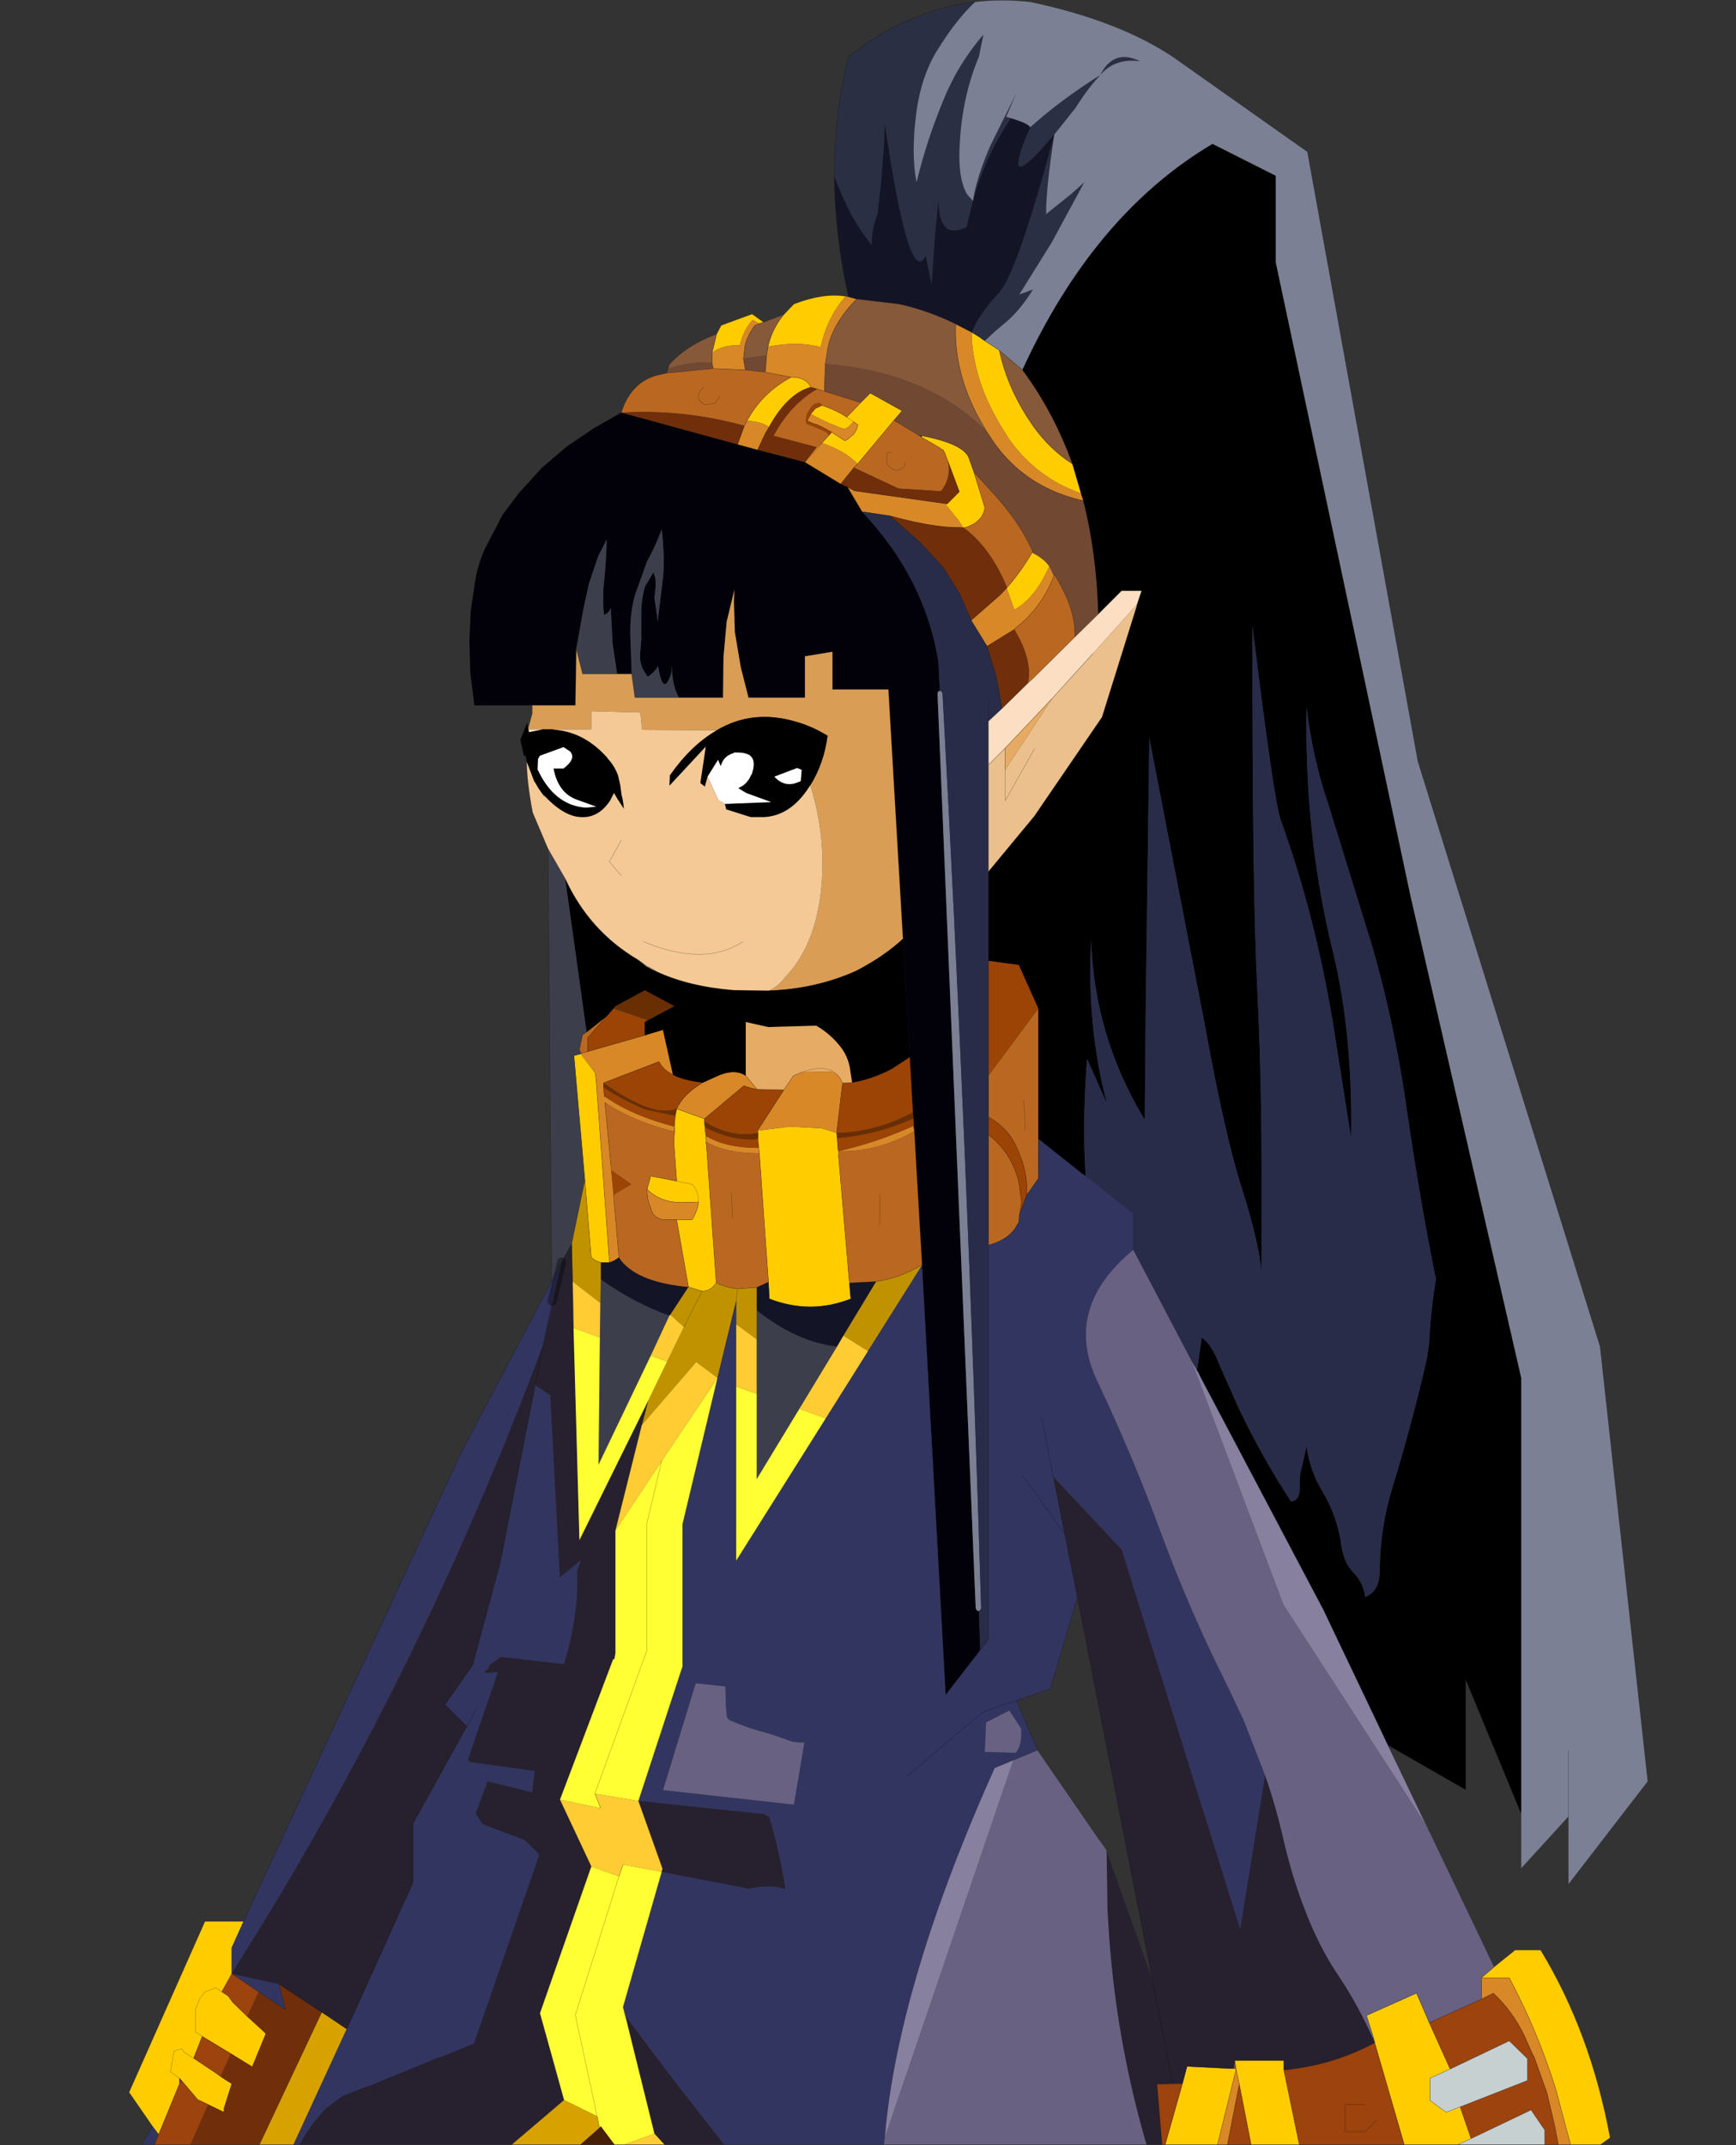 <?xml version="1.0" encoding="UTF-8" standalone="no"?>
<!DOCTYPE svg PUBLIC "-//W3C//DTD SVG 1.1//EN" "http://www.w3.org/Graphics/SVG/1.1/DTD/svg11.dtd">
<svg width="100%" height="100%" viewBox="0 0 191 236" version="1.1" xmlns="http://www.w3.org/2000/svg" xmlns:xlink="http://www.w3.org/1999/xlink" xml:space="preserve" xmlns:serif="http://www.serif.com/" style="fill-rule:evenodd;clip-rule:evenodd;stroke-linecap:round;stroke-linejoin:round;">
    <rect x="0" y="0" width="191" height="236" fill="#333333" stroke="none"/>
    <g transform="matrix(1,0,0,1,-97.05,-25.25)">
        <g transform="matrix(1,0,0,1,194.55,296)">
            <path d="M-80.75,-36.85L-83.3,-40.55L-74.95,-59.35L-70.7,-59.35L-72,-56.45L-72,-53.6L-73.1,-51.6L-73.75,-52.05L-74.95,-51.6L-75.5,-50.9L-76,-49.65L-76,-47.2L-75.25,-46.7L-76,-47.2L-76,-49.65L-75.5,-50.9L-74.95,-51.6L-73.75,-52.05L-73.1,-51.6L-72.4,-51.15L-71.9,-50.45L-70.3,-48.9L-68.55,-47.3L-68.25,-47L-69.75,-43.35L-72.1,-44.8L-75.25,-46.7L-76.2,-44.3L-77.25,-44.95L-77.5,-45.35L-78.35,-45.1L-78.75,-42.8L-77.75,-42.1L-78.75,-42.8L-78.35,-45.1L-77.5,-45.35L-77.25,-44.95L-76.2,-44.3L-73.8,-42.7L-73.25,-42.3L-72.65,-41.9L-72,-41.5L-72.85,-38.8L-72.85,-38.35L-74.6,-39.2L-75.75,-39.75L-77.45,-41.75L-77.75,-42.1L-77.75,-41.5L-80.05,-35.9L-80.75,-36.85M-18.65,-234L-18.15,-234.95L-14.75,-236.2L-13.5,-235.3L-13.95,-235.15L-14.7,-235.55C-15.367,-234.817 -15.833,-233.883 -16.1,-232.75C-17.3,-232.817 -18.317,-232.55 -19.15,-231.95L-18.65,-234M-11.25,-236.15L-10.15,-237.3C-7.983,-238.133 -6.083,-238.417 -4.45,-238.15C-5.817,-236.617 -6.733,-234.75 -7.2,-232.55C-8.9,-233.017 -10.833,-233.033 -13,-232.6C-12.7,-233.933 -12.117,-235.117 -11.25,-236.15M66.9,-54.35L69.2,-56.2L72,-56.2C75.667,-50.167 78.217,-43.283 79.65,-35.55L78.6,-34.8L75.3,-34.8L73.7,-40.8C72.367,-45.1 70.65,-49.217 68.55,-53.15L65.5,-53.15L66.9,-54.35M62.9,-34.8L57,-34.8L53.75,-46L53.75,-46.05L53.65,-46.45L52.85,-49L58.35,-51.45L59.75,-48.2L62.05,-43.1L59.85,-42.1L59.85,-39.65L61.6,-38.35L63.15,-38.95L64.35,-35.45L62.9,-34.8M45.45,-34.8L40.15,-34.8L38.85,-41.45L38.5,-43.1L36.45,-34.8L30.7,-34.8L32.6,-41.5L33.1,-43.4L37.95,-43.15L38.25,-43.15L38.5,-43.1L38.35,-44.05L43.75,-44.05L43.75,-43L45.45,-34.8M-10.45,-229.25C-9.35,-229.25 -8.633,-228.883 -8.3,-228.15C-10,-227.683 -11.533,-226.217 -12.9,-223.75C-13.4,-224.15 -14.2,-224.383 -15.3,-224.45C-14.233,-226.483 -12.617,-228.083 -10.45,-229.25M-8.3,-225.2L-7.8,-225.8L-7.05,-226.15C-5.917,-225.75 -5.017,-225.317 -4.35,-224.85L-3.6,-224.35L-4.35,-224.85L-2.8,-226.45L-1.75,-227.5L1.75,-225.55L0.85,-224.5L-3.15,-219.7C-4.017,-220.633 -5.317,-221.4 -7.05,-222L-7.1,-222L-6.3,-222.85L-6,-223.2L-4.55,-222.25L-4.25,-222.4L-3.55,-223L-3.25,-223.5L-3.1,-224L-3.55,-224.35L-3.6,-224.35L-4.2,-223.75C-4.433,-223.55 -4.767,-223.55 -5.2,-223.75L-6.4,-224.25L-7.35,-224.7L-8.3,-225.2M-6,-223.2L-7.05,-222L-6,-223.2M6.45,-215.35L6.7,-215.3L8.05,-216.65L6.8,-220L6.55,-220.65L6.4,-221.05L6.35,-221.1L6.3,-221.2L6.3,-221.25L6.05,-221.35L5.95,-221.45L3.9,-222.65L3.95,-222.8C7.017,-222.2 8.733,-221.383 9.1,-220.35L9.65,-218.8L10.85,-214.9C10.717,-213.867 10,-213.133 8.7,-212.7L8.45,-212.7L7.95,-213.5L6.45,-215.35M10.85,-233.25L12.45,-232.2C12.95,-229.767 13.95,-227.35 15.45,-224.95L16.15,-223.9C17.35,-222.2 18.8,-220.8 20.5,-219.7L21.45,-216.45C20.617,-216.75 19.817,-217.1 19.05,-217.5C16.85,-218.7 15.017,-220.333 13.55,-222.4L12.85,-223.5C11.283,-226 10.25,-228.5 9.75,-231C9.517,-232.067 9.4,-233.133 9.4,-234.2L9.4,-234.15L9.45,-234.15L10.35,-233.6L10.4,-233.55L10.85,-233.25M16.05,-209.95C16.883,-209.55 17.517,-209.05 17.95,-208.45C16.95,-206.15 15.667,-204.55 14.1,-203.65L13.25,-206.05L13.3,-206.1C14.367,-207.333 15.283,-208.617 16.05,-209.95M-33.15,-140.9L-34.35,-154.6L-33.6,-154.8L-32,-152.65L-31.9,-151.75L-30.45,-131.85L-31.4,-131.85C-31.733,-131.917 -32.083,-132.1 -32.45,-132.4L-33.15,-140.9M-14.1,-146.1L-14.15,-146.35L-10.6,-146.8L-7.05,-146.6L-5.45,-146.1L-5.4,-145.55L-5.3,-144.25L-5.25,-144.1L-5.25,-143.65L-4.05,-129.6L-3.9,-127.85C-6.867,-126.683 -9.85,-126.683 -12.85,-127.85L-12.95,-129.7L-13.95,-143.85L-14,-144.45L-14.1,-145.45L-14.1,-146.1M-23.05,-148.75L-20,-147.65L-20,-147.4L-19.95,-146.75L-19.85,-145.75L-19.8,-145.15L-19.8,-145.1L-19.85,-145.15L-19.75,-144.35L-18.7,-129.6C-19.1,-129 -19.617,-128.7 -20.25,-128.7L-21.75,-129.15L-23.05,-136.55L-21.35,-136.55C-20.917,-137.283 -20.683,-137.933 -20.65,-138.5C-20.617,-139.267 -20.85,-139.917 -21.35,-140.45L-23.05,-140.8L-21.35,-140.45C-20.85,-139.917 -20.617,-139.267 -20.65,-138.5L-22.65,-138.45C-24.15,-138.483 -25.367,-138.967 -26.3,-139.9L-25.9,-141.35L-23.05,-140.8L-23.35,-145L-23.25,-146.8L-23.3,-146.8L-23.2,-148L-23.05,-148.75M53.75,-46L53.65,-46.45L53.75,-46" style="fill:#fc0;"/>
            <path d="M-5.7,-251.35L-5.7,-251.4L-5.65,-254.6L-5.55,-255.55C-5.35,-258.583 -4.883,-261.567 -4.15,-264.5C-1.817,-266.367 0.617,-267.8 3.15,-268.8C5.317,-269.7 7.533,-270.283 9.8,-270.55C8.367,-269.217 6.95,-267.4 5.55,-265.1C4.45,-263.3 3.717,-261.133 3.35,-258.6C2.917,-255.4 2.917,-252.767 3.35,-250.7C4.05,-253.667 5.033,-256.683 6.3,-259.75C7.367,-262.383 8.833,-264.783 10.7,-266.95L10.2,-264.5C8.833,-261.267 8.117,-257.65 8.05,-253.65C8.05,-251.683 8.35,-250.233 8.95,-249.3L9.55,-248.65C9.783,-250.283 10.417,-252.3 11.45,-254.7L14.35,-260.55L13.2,-257.9L13.7,-257.75L13.5,-257.4C11.733,-254.733 10.417,-251.817 9.55,-248.65L8.85,-245.8L8.85,-245.75L8.45,-245.6C6.683,-244.9 5.783,-245.933 5.75,-248.7L5.4,-245.25L5,-239.45L4.35,-242.6C3.117,-240.167 1.617,-245.017 -0.15,-257.15L-0.25,-254.65L-0.55,-250.75L-0.95,-247.2C-1.383,-246.133 -1.6,-245 -1.6,-243.8C-3.2,-245.733 -4.567,-248.25 -5.7,-251.35M15.85,-256.75L16.2,-257.05C18.167,-258.817 20.617,-260.633 23.55,-262.5C24.55,-264.467 26.017,-264.967 27.95,-264C26.117,-264.267 24.65,-263.767 23.55,-262.5C22.617,-261.467 21.8,-260.4 21.1,-259.3L20.85,-258.9L18.7,-256.2L18.65,-256.15C14.35,-250.983 13.417,-251.183 15.85,-256.75M18.5,-255.95C17.867,-251.817 17.567,-248.9 17.6,-247.2L20.35,-249.4L21.8,-250.7L18.2,-244.05L14.65,-238.35L16.15,-238.9C15.217,-237.367 14.167,-236.117 13,-235.15L12.05,-234.35L10.85,-233.25L10.4,-233.55L10.35,-233.6L9.45,-234.15L9.4,-234.15C10,-235.617 10.967,-237.033 12.3,-238.4C13.667,-239.767 15.733,-245.617 18.5,-255.95" style="fill:#2a2f43;"/>
            <path d="M-38.95,-193.15L-45.3,-193.15L-45.75,-196.75L-45.85,-200.2L-45.7,-203.5L-45.25,-206.6C-45.05,-207.9 -44.683,-209.15 -44.15,-210.35L-42.2,-214.1L-40.4,-216.5L-37.85,-219.3L-35.15,-221.6L-32.2,-223.6L-29.15,-225.35L-16.35,-221.85L-14.15,-221.25L-8.95,-219.9L-5,-217.5L-4.25,-217.15L-2.65,-214.45C1.983,-209.55 4.783,-204.033 5.75,-197.9L5.9,-194.75L5.7,-194.65L5.65,-194.4L9.85,-93.8L9.95,-93.6C10.017,-93.533 10.1,-93.5 10.2,-93.5L10.35,-89.25L10.2,-89L6.55,-84.3L3.95,-131.55L3.95,-131.6L3.1,-146.3L3,-147.7L2.95,-148.35L2.6,-154.45L1.85,-167.45L0.25,-194.9L-5.9,-194.9L-5.9,-199.05L-8.95,-198.55L-8.95,-194L-15.15,-194L-16,-197.35L-16.65,-201.2L-16.75,-204.55L-16.7,-205.9L-16.75,-205.65L-17.55,-202.35L-17.9,-198.45L-17.95,-194L-22.8,-194C-23.333,-194.933 -23.583,-196.083 -23.55,-197.45L-23.65,-196.65C-24.25,-194.85 -24.733,-195.133 -25.1,-197.5L-25.1,-197.45C-25.433,-196.917 -25.817,-196.533 -26.25,-196.3L-26.7,-197C-27.033,-197.6 -27.15,-198.283 -27.05,-199.05L-26.95,-200.35L-26.95,-202.8C-26.983,-203.967 -26.85,-205.1 -26.55,-206.2L-25.6,-207.8L-25.4,-207.15C-25.333,-206.55 -25.367,-205.833 -25.5,-205L-25.2,-202.95L-25.15,-202.35L-24.55,-207.2C-24.417,-208.8 -24.467,-210.567 -24.7,-212.5C-25.167,-211.233 -25.7,-210.067 -26.3,-209L-27.65,-205.25C-28.017,-203.883 -28.183,-202.433 -28.15,-200.9L-28,-196.6L-29.6,-196.6L-30.1,-199.9L-30.3,-203.85C-30.467,-203.45 -30.717,-203.2 -31.05,-203.1C-31.183,-204.533 -31.167,-205.867 -31,-207.1C-30.867,-208.533 -30.783,-209.967 -30.75,-211.4L-31.7,-209.5L-32.7,-206.55L-33.3,-203.8L-34.1,-199.35L-34.2,-193.15L-38.95,-193.15M0,-200.05L0.25,-194.9L0,-200.05" style="fill:#020009;"/>
            <path d="M-36.8,-129.8L-37.2,-177.35L-35.3,-174.05L-32.95,-157.2L-33.4,-156.9L-33.75,-155.25L-33.55,-154.85L-33.6,-154.8L-34.35,-154.6L-33.15,-140.9L-34.6,-133.9L-35.7,-131.9L-36.8,-129.8M-34.1,-199.35L-33.3,-203.8L-32.7,-206.55L-31.7,-209.5L-30.75,-211.4C-30.783,-209.967 -30.867,-208.533 -31,-207.1C-31.167,-205.867 -31.183,-204.533 -31.05,-203.1C-30.717,-203.2 -30.467,-203.45 -30.3,-203.85L-30.1,-199.9L-29.6,-196.6L-33.4,-196.6L-34.1,-199.35M-28,-196.6L-28.15,-200.9C-28.183,-202.433 -28.017,-203.883 -27.65,-205.25L-26.3,-209C-25.7,-210.067 -25.167,-211.233 -24.7,-212.5C-24.467,-210.567 -24.417,-208.8 -24.55,-207.2L-25.15,-202.35L-25.2,-202.95L-25.5,-205C-25.367,-205.833 -25.333,-206.55 -25.4,-207.15L-25.6,-207.8L-26.55,-206.2C-26.85,-205.1 -26.983,-203.967 -26.95,-202.8L-26.95,-200.35L-27.05,-199.05C-27.15,-198.283 -27.033,-197.6 -26.7,-197L-26.25,-196.3C-25.817,-196.533 -25.433,-196.917 -25.1,-197.45L-25.1,-197.5C-24.733,-195.133 -24.25,-194.85 -23.65,-196.65L-23.55,-197.45C-23.583,-196.083 -23.333,-194.933 -22.8,-194L-27.65,-194L-28,-196.6M-31.45,-127.4L-31.4,-130C-28.967,-128.267 -26.45,-126.933 -23.85,-126L-25.9,-121.6L-31.65,-109.6L-31.5,-123.6L-31.45,-127.4M-5.4,-122.6L-9.55,-115.75L-14.25,-108L-14.25,-126.6C-11.317,-124.267 -8.367,-122.933 -5.4,-122.6" style="fill:#3d3e4c;"/>
            <path d="M-4.45,-238.15L-4.15,-238.1L-3.25,-237.85C-4.783,-236.317 -5.8,-234.7 -6.3,-233L-6.45,-232.3L-6.7,-230.7L-6.8,-227.7L-7.6,-227.95L-8.3,-228.15C-8.633,-228.883 -9.35,-229.25 -10.45,-229.25L-13.3,-229.8L-13.15,-231.65L-13,-232.6C-10.833,-233.033 -8.9,-233.017 -7.2,-232.55C-6.733,-234.75 -5.817,-236.617 -4.45,-238.15M75.3,-34.8L73.95,-34.8L73.55,-36.9L72.7,-40.5L71.25,-44.55L71.2,-44.55L70.25,-46.7C69.383,-48.533 68.233,-50.117 66.8,-51.45L65.5,-50.8L65.5,-53.15L68.55,-53.15C70.65,-49.217 72.367,-45.1 73.7,-40.8L75.3,-34.8M37.55,-34.8L36.45,-34.8L38.5,-43.1L38.85,-41.45L37.55,-34.8M-13.95,-235.15L-14.45,-234.95C-15.017,-234.183 -15.383,-233.417 -15.55,-232.65L-15.7,-231.3L-15.5,-230.05L-19.05,-230.2L-19.15,-230.85L-19.15,-231.95C-18.317,-232.55 -17.3,-232.817 -16.1,-232.75C-15.833,-233.883 -15.367,-234.817 -14.7,-235.55L-13.95,-235.15M11.1,-223.2C9.533,-225.7 8.5,-228.2 8,-230.7C7.7,-232.167 7.583,-233.633 7.65,-235.1L9.4,-234.2C9.4,-233.133 9.517,-232.067 9.75,-231C10.25,-228.5 11.283,-226 12.85,-223.5L13.55,-222.4C15.017,-220.333 16.85,-218.7 19.05,-217.5C19.817,-217.1 20.617,-216.75 21.45,-216.45L21.7,-215.65C20.1,-216.017 18.633,-216.55 17.3,-217.25C15.1,-218.417 13.267,-220.05 11.8,-222.15L11.1,-223.2M-15.3,-224.45C-14.2,-224.383 -13.4,-224.15 -12.9,-223.75L-13.3,-223.05L-14.15,-221.25L-16.35,-221.85L-15.6,-223.9L-15.3,-224.45M-8.95,-219.9L-7.65,-221.55L-7.1,-222L-7.05,-222L-8.95,-219.9L-7.05,-222C-5.317,-221.4 -4.017,-220.633 -3.15,-219.7L-3.55,-219.3L-5,-217.5L-8.95,-219.9M-6,-223.2L-7,-223.75L-7.55,-224L-8.15,-224.2L-8.7,-224.45L-8.3,-225.2L-7.35,-224.7L-6.4,-224.25L-5.2,-223.75C-4.767,-223.55 -4.433,-223.55 -4.2,-223.75L-3.6,-224.35L-3.1,-224L-3.6,-224.35L-3.55,-224.35L-3.1,-224L-3.25,-223.5L-3.55,-223L-4.25,-222.4L-4.55,-222.25L-6,-223.2M-4.25,-217.15L-3.5,-216.75L6.45,-215.35L7.95,-213.5L8.45,-212.7L7,-212.75C5.267,-212.85 3.067,-213.267 0.4,-214L-2.65,-214.45L-4.25,-217.15M17.95,-208.45L18.45,-207.4C17.583,-205.1 16.183,-203.183 14.25,-201.65L14.1,-201.5L11.1,-199.65L9.35,-202.5L12.6,-205.35L13.25,-206.05L14.1,-203.65C15.667,-204.55 16.95,-206.15 17.95,-208.45M-5.25,-144.1C-2.55,-144.7 0.183,-145.617 2.95,-146.85L3.1,-146.3C0.367,-144.733 -2.417,-144 -5.25,-144.1M-33.6,-154.8L-33.55,-154.85L-26.55,-156.85L-24.55,-157.45L-23.45,-152.5C-24.183,-152.867 -24.7,-153.35 -25,-153.95L-31.1,-151.6L-31.1,-151.15L-31,-150.1L-30.8,-150C-28.8,-148.633 -26.3,-147.567 -23.3,-146.8L-23.25,-146.8L-23.3,-146.6L-23.3,-146.8L-23.3,-146.6L-23.35,-146.25C-26.383,-147.017 -28.917,-148.083 -30.95,-149.45L-30.25,-142.2L-30.25,-142L-30,-139.3L-29.4,-132.4C-29.733,-132.133 -30.083,-131.95 -30.45,-131.85L-31.9,-151.75L-32,-152.65L-33.6,-154.8M-4.8,-151.6L-5.45,-146.1L-7.05,-146.6L-10.6,-146.8L-14.15,-146.35L-11.25,-150.85L-10.2,-152.4L-9.2,-152.8L-6.05,-152.85C-5.65,-152.717 -5.333,-152.483 -5.1,-152.15L-4.8,-151.6M-14.2,-150.9C-14.8,-151 -15.283,-151.133 -15.65,-151.3L-20,-147.65L-23.05,-148.75C-22.55,-149.85 -21.583,-150.817 -20.15,-151.65L-18.5,-152.4C-17.267,-152.933 -16.25,-152.933 -15.45,-152.4L-14.2,-150.9M-19.8,-145.1L-19.8,-145.15L-19.85,-145.75L-19.7,-145.7C-18.267,-144.867 -16.367,-144.45 -14,-144.45L-13.95,-143.85L-14,-143.85C-16.367,-143.85 -18.3,-144.267 -19.8,-145.1M-20.65,-138.5C-20.683,-137.933 -20.917,-137.283 -21.35,-136.55L-24.55,-136.55C-25.317,-136.717 -25.767,-137.15 -25.9,-137.85C-26.2,-138.517 -26.333,-139.2 -26.3,-139.9C-25.367,-138.967 -24.15,-138.483 -22.65,-138.45L-20.65,-138.5" style="fill:#d88827;"/>
            <path d="M-4.15,-238.1C-5.15,-242.667 -5.667,-247.083 -5.7,-251.35C-4.567,-248.25 -3.2,-245.733 -1.6,-243.8C-1.6,-245 -1.383,-246.133 -0.95,-247.2L-0.55,-250.75L-0.25,-254.65L-0.15,-257.15C1.617,-245.017 3.117,-240.167 4.35,-242.6L5,-239.45L5.4,-245.25L5.75,-248.7C5.783,-245.933 6.683,-244.9 8.45,-245.6L8.85,-245.75L8.85,-245.8L9.55,-248.65C10.417,-251.817 11.733,-254.733 13.5,-257.4L13.7,-257.75C14.967,-257.383 15.683,-257.05 15.85,-256.75C13.417,-251.183 14.35,-250.983 18.65,-256.15L18.5,-255.95C15.733,-245.617 13.667,-239.767 12.3,-238.4C10.967,-237.033 10,-235.617 9.4,-234.15L9.4,-234.2L7.65,-235.1C5.617,-236.1 3.533,-236.833 1.4,-237.3L-3.25,-237.85L-4.15,-238.1M-31.4,-131.85L-30.45,-131.85C-30.083,-131.95 -29.733,-132.133 -29.4,-132.4C-28.233,-130.6 -25.683,-129.517 -21.75,-129.15L-23.75,-126.1L-23.85,-126C-26.45,-126.933 -28.967,-128.267 -31.4,-130L-31.4,-131.85M-4.05,-129.6L-1.1,-129.75L-4.7,-123.8L-5.4,-122.6C-8.367,-122.933 -11.317,-124.267 -14.25,-126.6L-14.25,-129.1L-12.95,-129.7L-12.85,-127.85C-9.85,-126.683 -6.867,-126.683 -3.9,-127.85L-4.05,-129.6" style="fill:#131526;"/>
            <path d="M-24,-230.2L-23.85,-230.65C-22.617,-232.05 -20.883,-233.167 -18.65,-234L-19.15,-231.95L-19.15,-230.85C-20.617,-230.95 -22.233,-230.733 -24,-230.2M-13.5,-235.3L-11.25,-236.15C-12.117,-235.117 -12.7,-233.933 -13,-232.6L-13.15,-231.65L-15.7,-231.3L-15.55,-232.65C-15.383,-233.417 -15.017,-234.183 -14.45,-234.95L-13.95,-235.15L-13.5,-235.3M-6.7,-230.7L-6.45,-232.3L-6.3,-233C-5.8,-234.7 -4.783,-236.317 -3.25,-237.85L1.4,-237.3C3.533,-236.833 5.617,-236.1 7.65,-235.1C7.583,-233.633 7.7,-232.167 8,-230.7C8.5,-228.2 9.533,-225.7 11.1,-223.2C6.767,-227.6 0.833,-230.1 -6.7,-230.7M12.45,-232.2L15,-230.05C17.3,-226.95 19.133,-223.5 20.5,-219.7C18.8,-220.8 17.35,-222.2 16.15,-223.9L15.45,-224.95C13.95,-227.35 12.95,-229.767 12.45,-232.2M38.25,-43.15L38.35,-44.05L38.5,-43.1L38.25,-43.15" style="fill:#85593a;"/>
            <path d="M-24.15,-229.7L-24,-230.2C-22.233,-230.733 -20.617,-230.95 -19.15,-230.85L-19.05,-230.2L-24.15,-229.7M-15.5,-230.05L-15.7,-231.3L-13.15,-231.65L-13.3,-229.8L-15.5,-230.05M-6.8,-227.7L-6.7,-230.7C0.833,-230.1 6.767,-227.6 11.1,-223.2L11.8,-222.15C13.267,-220.05 15.1,-218.417 17.3,-217.25C18.633,-216.55 20.1,-216.017 21.7,-215.65C22.667,-211.85 23.217,-207.7 23.35,-203.2L20.75,-200.65C20.85,-202.617 20.15,-204.833 18.65,-207.3L18.5,-207.5L18.45,-207.4L17.95,-208.45C17.517,-209.05 16.883,-209.55 16.05,-209.95L16.1,-210.1C15.3,-211.967 14,-213.933 12.2,-216L9.65,-218.8L9.1,-220.35C8.733,-221.383 7.017,-222.2 3.95,-222.8L3.6,-222.85L0.85,-224.5L1.75,-225.55L-1.75,-227.5L-2.8,-226.45L-6.8,-227.7" style="fill:#714933;"/>
            <path d="M-29.15,-225.35C-28.45,-227.55 -27.15,-228.917 -25.25,-229.45L-24.15,-229.7L-19.05,-230.2L-15.5,-230.05L-13.3,-229.8L-10.45,-229.25C-12.617,-228.083 -14.233,-226.483 -15.3,-224.45L-15.6,-223.9C-20.033,-225.133 -24.55,-225.617 -29.15,-225.35M-7.6,-227.95L-2.8,-226.45L-4.35,-224.85C-5.017,-225.317 -5.917,-225.75 -7.05,-226.15L-7.25,-226.4C-7.683,-226.433 -8.017,-226.283 -8.25,-225.95L-8.7,-225.25L-8.85,-224.5L-8.7,-224.1L-8.6,-224.05L-8.4,-224L-8.3,-223.95L-7.2,-223.5L-6.5,-223.15L-6.3,-222.85L-7.1,-222L-7.65,-221.55L-12.4,-222.8C-11.133,-225.133 -9.533,-226.85 -7.6,-227.95M-18.3,-227.2L-18.8,-226.4L-19.95,-226.2L-20.4,-226.55C-20.833,-227.017 -20.733,-227.55 -20.1,-228.15C-20.733,-227.55 -20.833,-227.017 -20.4,-226.55L-19.95,-226.2L-18.8,-226.4L-18.3,-227.2M6.8,-220C7.067,-218.833 6.817,-217.733 6.05,-216.7L1.35,-217L-3.55,-219.3L-3.15,-219.7L0.85,-224.5L3.6,-222.85L3.9,-222.65L5.95,-221.45L6.05,-221.35L6.3,-221.25L6.3,-221.2L6.35,-221.1L6.4,-221.05L6.55,-220.65L6.8,-220M16.75,-159.8L16.75,-141.1L15.45,-139.25C15.617,-140.983 15.167,-142.917 14.1,-145.05C13.5,-146.183 12.55,-147.117 11.25,-147.85L11.25,-152.4L16.75,-159.8M9.65,-218.8L12.2,-216C14,-213.933 15.3,-211.967 16.1,-210.1L16.05,-209.95C15.283,-208.617 14.367,-207.333 13.3,-206.1C12.1,-209.033 10.5,-211.233 8.5,-212.7L8.7,-212.7C10,-213.133 10.717,-213.867 10.85,-214.9L9.65,-218.8M18.45,-207.4L18.5,-207.5L18.65,-207.3C20.15,-204.833 20.85,-202.617 20.75,-200.65L16.1,-196.05L15.6,-195.6C15.933,-197.2 15.5,-199.05 14.3,-201.15L14.1,-201.5L14.25,-201.65C16.183,-203.183 17.583,-205.1 18.45,-207.4M0.65,-220.95L0.1,-220.95L0.05,-219.75C0.65,-218.883 1.317,-218.783 2.05,-219.45L2.05,-219.9L2.05,-219.45C1.317,-218.783 0.65,-218.883 0.05,-219.75L0.1,-220.95L0.65,-220.95M6.55,-220.65L6.35,-221.1L6.55,-220.65M6.05,-221.35C6.117,-221.317 6.2,-221.267 6.3,-221.2C6.2,-221.267 6.117,-221.317 6.05,-221.35M16.1,-196.05L15.6,-195.6L16.1,-196.05M11.25,-133.75L11.25,-145.9C12.95,-144.6 14.067,-142.85 14.6,-140.65L14.9,-138.45L14.65,-137.05L14.6,-136.3L14.15,-135.55C13.55,-134.717 12.583,-134.117 11.25,-133.75M3.1,-146.3L3.95,-131.6C2.383,-130.633 0.7,-130.017 -1.1,-129.75L-4.05,-129.6L-5.25,-143.65L-5.25,-144.1C-2.417,-144 0.367,-144.733 3.1,-146.3M-0.7,-135.9L-0.7,-139.3L-0.7,-135.9M15.3,-146.45L15.15,-149.65L15.3,-146.45M-33.55,-154.85L-33.75,-155.25L-33.4,-156.9L-32.95,-157.2L-30.75,-158.95L-32.85,-156.55L-32.85,-155.05L-33.55,-154.85M-19.75,-144.35L-19.85,-145.15L-19.8,-145.1C-18.3,-144.267 -16.367,-143.85 -14,-143.85L-13.95,-143.85L-12.95,-129.7L-14.25,-129.1L-16.35,-128.95C-17.117,-129.017 -17.9,-129.233 -18.7,-129.6L-19.75,-144.35L-19.8,-145.1L-19.75,-144.35M-23.3,-146.6L-23.25,-146.8L-23.35,-145L-23.05,-140.8L-25.9,-141.35L-26.3,-139.9C-26.333,-139.2 -26.2,-138.517 -25.9,-137.85C-25.767,-137.15 -25.317,-136.717 -24.55,-136.55L-23.05,-136.55L-21.75,-129.15C-25.683,-129.517 -28.233,-130.6 -29.4,-132.4L-30,-139.3L-28.05,-140.45L-30.25,-142L-30.25,-142.2L-30.95,-149.45C-28.917,-148.083 -26.383,-147.017 -23.35,-146.25L-23.3,-146.6L-23.35,-145L-23.3,-146.6M-16.9,-136.75L-17.05,-139.5L-16.9,-136.75" style="fill:#ba6821;"/>
            <path d="M-68.95,-34.8L-76.55,-34.8L-74.6,-39.2L-72.85,-38.35L-72.85,-38.8L-72,-41.5L-72.65,-41.9L-73.25,-42.3L-72.1,-44.8L-69.75,-43.35L-68.25,-47L-68.55,-47.3L-70.3,-48.9L-69.05,-51.6L-66.1,-49.65L-66.8,-52.45L-62.1,-49.35L-68.95,-34.8M-8.3,-228.15L-7.6,-227.95C-9.533,-226.85 -11.133,-225.133 -12.4,-222.8L-7.65,-221.55L-8.95,-219.9L-14.15,-221.25L-13.3,-223.05L-12.9,-223.75C-11.533,-226.217 -10,-227.683 -8.3,-228.15M-15.6,-223.9L-16.35,-221.85L-29.15,-225.35C-24.55,-225.617 -20.033,-225.133 -15.6,-223.9M6.45,-215.35L-3.5,-216.75L-4.25,-217.15L-5,-217.5L-3.55,-219.3L1.35,-217L6.05,-216.7C6.817,-217.733 7.067,-218.833 6.8,-220L8.05,-216.65L6.7,-215.3L6.45,-215.35M0.4,-214C3.067,-213.267 5.267,-212.85 7,-212.75L8.45,-212.7L8.5,-212.7C10.5,-211.233 12.1,-209.033 13.3,-206.1L13.25,-206.05L12.6,-205.35L9.35,-202.5L8.1,-205.4L6.25,-208.35L3.65,-211.15L0.4,-214M15.6,-195.6L15.05,-195.05L12.75,-192.8L12.15,-196.15L11.1,-199.65L14.1,-201.5L14.3,-201.15C15.5,-199.05 15.933,-197.2 15.6,-195.6L15.05,-195.05L15.6,-195.6M-72.65,-41.9L-73.25,-42.3L-72.65,-41.9" style="fill:#702f0a;"/>
            <path d="M-7.05,-226.15L-7.8,-225.8L-8.3,-225.2L-8.7,-224.45L-8.15,-224.2L-7.55,-224L-7,-223.75L-6,-223.2L-6.3,-222.85L-6.5,-223.15L-7.2,-223.5L-8.3,-223.95L-8.4,-224L-8.6,-224.05L-8.7,-224.1L-8.85,-224.5L-8.7,-225.25L-8.25,-225.95C-8.017,-226.283 -7.683,-226.433 -7.25,-226.4L-7.05,-226.15M11.25,-165.05L14.6,-164.6L16.75,-159.8L11.25,-152.4L11.25,-165.05M6.3,-221.2L6.35,-221.1L6.3,-221.2M11.25,-145.9L11.25,-147.85C12.55,-147.117 13.5,-146.183 14.1,-145.05C15.167,-142.917 15.617,-140.983 15.45,-139.25L15.4,-139.15L14.65,-137.05L14.9,-138.45L14.6,-140.65C14.067,-142.85 12.95,-144.6 11.25,-145.9M2.6,-154.45L2.95,-148.35C0.15,-146.883 -2.65,-146.133 -5.45,-146.1L-4.8,-151.6L-3.75,-151.65C-2.317,-151.883 -0.867,-152.383 0.6,-153.15L2.6,-154.45M3,-147.7L3.1,-146.3L2.95,-146.85C0.183,-145.617 -2.55,-144.7 -5.25,-144.1L-5.3,-144.25L-5.4,-145.55C-2.6,-145.75 0.2,-146.467 3,-147.7M-32.85,-155.05L-32.85,-156.55L-30.75,-158.95L-30,-159.8L-26.2,-158.5L-26.55,-158.3L-26.55,-156.85L-32.85,-155.05M-20,-147.65L-15.65,-151.3C-15.283,-151.133 -14.8,-151 -14.2,-150.9L-11.25,-150.85L-14.15,-146.35L-14.1,-146.1C-16.067,-145.7 -18.033,-146.117 -20,-147.35L-20,-147.65L-20,-147.35L-20,-147.65M-20.15,-151.65C-21.583,-150.817 -22.55,-149.85 -23.05,-148.75C-24.75,-148.05 -27.433,-149 -31.1,-151.6L-25,-153.95C-24.7,-153.35 -24.183,-152.867 -23.45,-152.5C-22.617,-152.067 -21.517,-151.783 -20.15,-151.65M-19.95,-146.75C-17.917,-145.683 -15.967,-145.25 -14.1,-145.45L-14,-144.45C-16.367,-144.45 -18.267,-144.867 -19.7,-145.7L-19.85,-145.75L-19.95,-146.75M-23.3,-146.8C-26.3,-147.567 -28.8,-148.633 -30.8,-150L-31,-150.1L-31.1,-151.15C-30.1,-150.417 -28.583,-149.6 -26.55,-148.7L-23.2,-148L-23.3,-146.8M-30.25,-142L-28.05,-140.45L-30,-139.3L-30.25,-142" style="fill:#9c4405;"/>
            <path d="M-39.4,-190.6L-39.2,-191.3L-38.95,-192.25L-38.95,-193.15L-34.2,-193.15L-34.1,-199.35L-33.4,-196.6L-28,-196.6L-27.65,-194L-17.95,-194L-17.9,-198.45L-17.55,-202.35L-16.75,-205.65L-16.7,-205.9L-16.75,-204.55L-16.65,-201.2L-16,-197.35L-15.15,-194L-8.95,-194L-8.95,-198.55L-5.9,-199.05L-5.9,-194.9L0.25,-194.9L1.85,-167.45C0.483,-166.183 -1.217,-165.017 -3.25,-163.95C-6.183,-162.617 -9.4,-161.883 -12.9,-161.75C-12.2,-162.083 -11.6,-162.583 -11.1,-163.25C-8.967,-165.483 -7.667,-168.567 -7.2,-172.5C-6.733,-176.467 -7.117,-180.417 -8.35,-184.35C-7.35,-185.95 -6.717,-187.767 -6.45,-189.8C-7.583,-190.5 -8.75,-191.017 -9.95,-191.35C-13.117,-192.283 -16.017,-191.967 -18.65,-190.4L-26.85,-190.45L-27.05,-192.35L-32.45,-192.5L-32.45,-190.5L-39.35,-190.5L-39.4,-190.6" style="fill:#d99d55;"/>
            <path d="M9.8,-270.55C11.767,-270.783 13.783,-270.783 15.85,-270.55C22.317,-269.183 27.55,-267.167 31.55,-264.5L46.35,-254.05L58.5,-187L78.55,-122.6L83.8,-74.75L75.05,-63.4L75.05,-70.85L69.85,-65.15L69.85,-119.15L57.65,-172.25L42.85,-241.85L42.85,-251.4L35.9,-254.9C27.2,-249.733 20.233,-241.45 15,-230.05L12.45,-232.2L10.85,-233.25L12.05,-234.35L13,-235.15C14.167,-236.117 15.217,-237.367 16.15,-238.9L14.65,-238.35L18.2,-244.05L21.8,-250.7L20.35,-249.4L17.6,-247.2C17.567,-248.9 17.867,-251.817 18.5,-255.95L18.65,-256.15L18.7,-256.2L20.85,-258.9L21.1,-259.3C21.8,-260.4 22.617,-261.467 23.55,-262.5C24.65,-263.767 26.117,-264.267 27.95,-264C26.017,-264.967 24.55,-264.467 23.55,-262.5C20.617,-260.633 18.167,-258.817 16.2,-257.05L15.85,-256.75C15.683,-257.05 14.967,-257.383 13.7,-257.75L13.2,-257.9L14.35,-260.55L11.45,-254.7C10.417,-252.3 9.783,-250.283 9.55,-248.65L8.95,-249.3C8.35,-250.233 8.05,-251.683 8.05,-253.65C8.117,-257.65 8.833,-261.267 10.2,-264.5L10.7,-266.95C8.833,-264.783 7.367,-262.383 6.3,-259.75C5.033,-256.683 4.05,-253.667 3.35,-250.7C2.917,-252.767 2.917,-255.4 3.35,-258.6C3.717,-261.133 4.45,-263.3 5.55,-265.1C6.95,-267.4 8.367,-269.217 9.8,-270.55M10.2,-93.5C10.1,-93.5 10.017,-93.533 9.95,-93.6L9.85,-93.8L5.65,-194.4L5.7,-194.65L5.9,-194.75L6.1,-194.65L6.2,-194.45C8.033,-160.817 9.45,-127.267 10.45,-93.8L10.35,-93.6L10.2,-93.5M75.05,-78.2L75.05,-70.85L75.05,-78.2" style="fill:#7b8094;"/>
            <path d="M-39.55,-186.95L-39.7,-187.65L-39.85,-187.55L-40.25,-189.35L-39.5,-191.25L-39.4,-190.6L-39.35,-190.5L-39.3,-190.2L-37.8,-190.5L-36.75,-190.5L-36.35,-190.45C-34.217,-190.25 -32.333,-189.233 -30.7,-187.4L-30.6,-187.25C-30.133,-186.75 -29.767,-186.15 -29.5,-185.45L-29.25,-184.35L-29.1,-183.2L-29.05,-183.1L-28.9,-182.25L-28.9,-182.15L-28.85,-181.75L-29.6,-182.9L-29.95,-183.5L-30.35,-182.7C-31.217,-181.367 -32.317,-180.75 -33.65,-180.85C-34.917,-180.917 -36.283,-181.75 -37.75,-183.35L-37.55,-183.05L-37.65,-183.15L-38.25,-184L-38.6,-184.6L-38.75,-184.9L-38.65,-184.65L-38.7,-184.7L-39.55,-186.95M69.85,-71.25L63.75,-86L63.75,-73.85L55.2,-78.75L48.1,-93.65L34.45,-119.5L34.4,-119.65L34.2,-119.95L34.65,-123.05L34.7,-123.6C35.433,-123.1 36.067,-122.15 36.6,-120.75L38.7,-116C40.467,-112.267 42.417,-108.783 44.55,-105.55C45.25,-105.617 45.567,-106.217 45.5,-107.35C45.467,-108.083 45.567,-108.833 45.8,-109.6L46.25,-111.6C46.483,-109.867 47.067,-108.217 48,-106.65C49.067,-104.883 49.75,-102.967 50.05,-100.9C50.25,-99.5 50.683,-98.467 51.35,-97.8C52.117,-97.033 52.567,-96.117 52.7,-95.05C53.767,-95.45 54.3,-96.417 54.3,-97.95C54.333,-101.183 54.817,-104.283 55.75,-107.25C57.183,-111.95 58.433,-116.633 59.5,-121.3L59.75,-123.05C59.85,-125.383 60.1,-127.717 60.5,-130.05L60.35,-130.65C59.183,-136.55 58.167,-142.517 57.3,-148.55C56.433,-154.717 55.183,-160.667 53.55,-166.4L48.65,-182.25C47.483,-185.683 46.683,-189.25 46.25,-192.95C46.083,-183.617 47.033,-174.717 49.1,-166.25C50.6,-160.15 51.283,-153.25 51.15,-145.55L49.1,-158.55C47.767,-166.417 45.867,-173.75 43.4,-180.55C42.9,-181.983 41.867,-189.083 40.3,-201.85C40.267,-182.483 40.45,-169 40.85,-161.4C41.183,-154.333 41.333,-147.083 41.3,-139.65L41.3,-130.8C41.067,-133.133 40.35,-136.183 39.15,-139.95C37.917,-143.75 36.533,-149.867 35,-158.3L28.95,-189.55L28.55,-159.4L28.45,-147.55C24.75,-153.65 22.783,-160.233 22.55,-167.3C22.217,-160.933 22.8,-154.933 24.3,-149.3L22.1,-154.25C21.733,-149.45 21.683,-145.15 21.95,-141.35L21.6,-141.6L16.75,-145.45L16.75,-159.8L14.6,-164.6L11.25,-165.05L11.25,-174.85L16.3,-180.95L23.75,-191.85L27.55,-204L27.6,-204.25L28.1,-205.75L25.9,-205.75L23.35,-203.2C23.217,-207.7 22.667,-211.85 21.7,-215.65L21.45,-216.45L20.5,-219.7C19.133,-223.5 17.3,-226.95 15,-230.05C20.233,-241.45 27.2,-249.733 35.9,-254.9L42.85,-251.4L42.85,-241.85L57.65,-172.25L69.85,-119.15L69.85,-71.25M27.55,-204L27.7,-204.55L27.55,-204M1.85,-167.45L2.6,-154.45L0.6,-153.15C-0.867,-152.383 -2.317,-151.883 -3.75,-151.65L-3.95,-152.95C-4.083,-154.05 -4.517,-155.017 -5.25,-155.85C-5.95,-156.683 -6.767,-157.367 -7.7,-157.9L-13,-157.75L-15.45,-158.3L-15.45,-152.4C-16.25,-152.933 -17.267,-152.933 -18.5,-152.4L-20.15,-151.65C-21.517,-151.783 -22.617,-152.067 -23.45,-152.5L-24.55,-157.45L-26.55,-156.85L-26.55,-158.3L-26.2,-158.5L-23.3,-160.05L-26.55,-161.8L-29.8,-160.05L-30,-159.8L-30.45,-159.95L-30,-159.8L-30.75,-158.95L-32.95,-157.2L-35.3,-174.05C-33.533,-170.217 -30.867,-167.25 -27.3,-165.15L-26.35,-164.4L-25.6,-164L-25.65,-164.05L-25.25,-163.85C-22.883,-162.75 -20.05,-162.067 -16.75,-161.8L-16.35,-161.8L-12.9,-161.75C-9.4,-161.883 -6.183,-162.617 -3.25,-163.95C-1.217,-165.017 0.483,-166.183 1.85,-167.45M-0.1,-159.7L-0.05,-159.45L-0.1,-159.7M-16.65,-187.95L-16.7,-188L-16.75,-187.9C-17.517,-187.7 -18,-187.217 -18.2,-186.45L-18.5,-187.15L-19.65,-185.3L-19.95,-184.2L-20.45,-184.6L-19.85,-188.6L-23.85,-184.3L-23.8,-185.45C-22.233,-187.683 -20.517,-189.333 -18.65,-190.4C-16.017,-191.967 -13.117,-192.283 -9.95,-191.35C-8.75,-191.017 -7.583,-190.5 -6.45,-189.8C-6.717,-187.767 -7.35,-185.95 -8.35,-184.35L-8.75,-183.75C-10.05,-181.917 -11.6,-180.95 -13.4,-180.85L-14.9,-180.85L-15.4,-181L-17.6,-181.7L-17.75,-182.3L-12.65,-182.5L-15.4,-183.5L-16.3,-184.05L-16.25,-184.05L-15.7,-184.35C-15.333,-184.65 -15.067,-185 -14.9,-185.4L-14.75,-185.65L-14.75,-185.7C-14.483,-186.533 -14.517,-187.133 -14.85,-187.5C-15.15,-187.833 -15.75,-187.983 -16.65,-187.95M-9.4,-184.8L-9.3,-186.05L-9.8,-186.25L-12.3,-185.3C-11.567,-184.5 -10.733,-184.283 -9.8,-184.65L-9.4,-184.8M-39.05,-188.9L-39.15,-189.4L-39.05,-188.9M-38.3,-187.25L-38.35,-186.1C-37.75,-184.8 -37.017,-183.8 -36.15,-183.1C-35.283,-182.4 -34.283,-182 -33.15,-181.9L-32.9,-181.9L-31.9,-182L-34,-182.75C-35.4,-183.25 -36.267,-184.4 -36.6,-186.2L-35.5,-186.2C-34.567,-186.9 -34.317,-187.517 -34.75,-188.05L-35.5,-188.55L-38.1,-187.6L-38.3,-187.25M-25.6,-164L-25.25,-163.8L-24.95,-163.65L-23.9,-163.05L-25.25,-163.85L-23.9,-163.05L-24.95,-163.65L-25.25,-163.8L-25.6,-164M-25.95,-158.45L-26.2,-158.5L-25.95,-158.45M-24.95,-163.65L-25.65,-164.05L-24.95,-163.65"/>
            <path d="M-2.65,-214.45L0.4,-214L3.65,-211.15L6.25,-208.35L8.1,-205.4L9.35,-202.5L11.1,-199.65L12.15,-196.15L12.75,-192.8L11.25,-191.4L11.25,-90.4L10.55,-89.45L10.35,-89.25L10.2,-93.5L10.35,-93.6L10.45,-93.8C9.45,-127.267 8.033,-160.817 6.2,-194.45L6.1,-194.65L5.9,-194.75L5.75,-197.9C4.783,-204.033 1.983,-209.55 -2.65,-214.45M21.95,-141.35C21.683,-145.15 21.733,-149.45 22.1,-154.25L24.3,-149.3C22.8,-154.933 22.217,-160.933 22.55,-167.3C22.783,-160.233 24.75,-153.65 28.45,-147.55L28.55,-159.4L28.95,-189.55L35,-158.3C36.533,-149.867 37.917,-143.75 39.15,-139.95C40.35,-136.183 41.067,-133.133 41.3,-130.8L41.3,-139.65C41.333,-147.083 41.183,-154.333 40.85,-161.4C40.45,-169 40.267,-182.483 40.3,-201.85C41.867,-189.083 42.9,-181.983 43.4,-180.55C45.867,-173.75 47.767,-166.417 49.1,-158.55L51.15,-145.55C51.283,-153.25 50.6,-160.15 49.1,-166.25C47.033,-174.717 46.083,-183.617 46.25,-192.95C46.683,-189.25 47.483,-185.683 48.65,-182.25L53.55,-166.4C55.183,-160.667 56.433,-154.717 57.3,-148.55C58.167,-142.517 59.183,-136.55 60.35,-130.65L60.5,-130.05C60.1,-127.717 59.85,-125.383 59.75,-123.05L59.5,-121.3C58.433,-116.633 57.183,-111.95 55.75,-107.25C54.817,-104.283 54.333,-101.183 54.3,-97.95C54.3,-96.417 53.767,-95.45 52.7,-95.05C52.567,-96.117 52.117,-97.033 51.35,-97.8C50.683,-98.467 50.25,-99.5 50.05,-100.9C49.75,-102.967 49.067,-104.883 48,-106.65C47.067,-108.217 46.483,-109.867 46.25,-111.6L45.8,-109.6C45.567,-108.833 45.467,-108.083 45.5,-107.35C45.567,-106.217 45.25,-105.617 44.55,-105.55C42.417,-108.783 40.467,-112.267 38.7,-116L36.6,-120.75C36.067,-122.15 35.433,-123.1 34.7,-123.6L34.65,-123.05L34.2,-119.95L33.9,-120.5L33.55,-121.15L27.2,-133.25L27.2,-137.2L21.95,-141.35M11.25,-193.55L11.25,-191.4L11.25,-193.55" style="fill:#282c49;"/>
            <path d="M23.35,-203.2L25.9,-205.75L28.1,-205.75L27.6,-204.25L22.75,-198.85L18.3,-193.95L13.1,-188.45L11.25,-186.6L11.25,-191.4L12.75,-192.8L15.05,-195.05L15.6,-195.6L16.1,-196.05L20.75,-200.65L23.35,-203.2M-16.65,-187.95L-16.75,-187.9L-16.7,-188L-16.65,-187.95M-39.35,-190.5L-37.8,-190.5L-39.3,-190.2L-39.35,-190.5" style="fill:#fcdfc2;"/>
            <path d="M18.3,-193.95L13.1,-186.05L13.1,-188.45L18.3,-193.95" style="fill:#e6aa62;"/>
            <path d="M27.55,-204L23.75,-191.85L16.3,-180.95L11.25,-174.85L11.25,-186.6L13.1,-188.45L13.1,-186.05L18.3,-193.95L22.75,-198.85L27.6,-204.25L27.55,-204M16.3,-188.35L13.1,-182.65L13.1,-186.05L13.1,-182.65L16.3,-188.35" style="fill:#ecc08c;"/>
            <path d="M3.95,-131.6L3.95,-131.55L-2,-122.1L-4.7,-123.8L-1.1,-129.75C0.7,-130.017 2.383,-130.633 3.95,-131.6M-33.15,-140.9L-32.45,-132.4C-32.083,-132.1 -31.733,-131.917 -31.4,-131.85L-31.4,-130L-31.45,-127.4L-34.5,-129.75L-34.6,-133.9L-33.15,-140.9M-21.75,-129.15L-20.25,-128.7C-19.617,-128.7 -19.1,-129 -18.7,-129.6C-17.9,-129.233 -17.117,-129.017 -16.35,-128.95L-14.25,-129.1L-14.25,-123.4L-16.5,-125.05L-16.5,-127.6L-16.35,-128.95L-16.5,-127.6L-18.55,-119.15L-20.9,-120.9L-26.9,-113.95L-26.2,-116.6L-24.1,-120.95L-22.25,-124.75L-23.75,-126.1L-21.75,-129.15M-20.25,-128.7L-22.25,-124.75L-20.25,-128.7" style="fill:#c19200;"/>
            <path d="M-80.75,-36.85L-80.05,-35.9L-80.5,-34.8L-81.85,-34.8L-80.75,-36.85M-72,-53.6L-72,-56.45L-70.7,-59.35L-46.8,-110.85L-36.8,-129.8L-35.7,-131.9L-36.75,-127.6L-35.7,-131.9L-37.65,-123.15L-37.7,-122.9C-45.867,-100.933 -55.867,-80.15 -67.7,-60.55L-72,-53.6L-66.8,-52.45L-66.1,-49.65L-69.05,-51.6L-72,-53.6M-0.25,-34.8L-17.85,-34.8L-23.4,-41.9L-28.7,-48.95L-28.95,-49.95L-24.7,-64.8L-15.05,-62.95C-13.517,-63.317 -12.2,-63.3 -11.1,-62.9L-11.1,-63C-11.533,-65.667 -12.117,-68.267 -12.85,-70.8L-13.4,-71.15L-27.25,-72.6L-22.45,-87.25L-22.4,-87.35L-22.4,-103.05L-18.55,-119.15L-16.5,-127.6L-16.5,-99.05L-6.65,-114.7L-2,-122.1L3.95,-131.55L6.55,-84.3L10.2,-89L10.35,-89.25L10.55,-89.45L11.25,-90.4L11.25,-133.75C12.583,-134.117 13.55,-134.717 14.15,-135.55L14.6,-136.3L14.65,-137.05L15.4,-139.15L15.45,-139.25L16.75,-141.1L16.75,-145.45L21.6,-141.6L21.95,-141.35L27.2,-137.2L27.2,-133.25C22.033,-128.983 20.7,-124.183 23.2,-118.85C25.767,-113.45 28.1,-107.9 30.2,-102.2C32.333,-96.4 34.8,-90.717 37.6,-85.15L39.35,-81.45L41.7,-75.4L38.95,-58.45L38.95,-58.4L38.95,-58.45L25.9,-100.25L18.4,-108.25L19.65,-101.95L21.05,-95L18.05,-84.95L14.35,-83.65L16.65,-78.2L14,-77.1L11.95,-76.25C9.483,-70.75 7.383,-65.517 5.65,-60.55C2.383,-51.15 0.45,-42.817 -0.15,-35.55L-0.25,-34.8M-64.55,-34.8L-65.2,-34.8L-59.35,-47.5L-52.05,-63.65L-52.05,-70.15L-46.15,-80.8L-48.55,-83.2L-45.5,-87.55L-42.45,-98.9L-38.8,-117.4L-38.6,-118.35L-38.8,-117.4L-38.65,-118.35L-38.6,-118.35L-36.95,-117.25L-35.9,-97.2L-33.55,-99.15L-34,-97.95C-33.867,-94.617 -34.35,-91.183 -35.45,-87.65L-42.4,-88.45L-43.65,-87.55L-43.8,-87.1L-44.25,-86.8L-44,-86.7L-42.7,-86.8L-46,-77.2L-45.8,-76.9L-38.65,-75.9L-38.95,-73.55L-43.85,-74.75L-45.15,-71.25L-44.4,-70.05L-39.75,-68.3L-38.15,-66.7L-45.35,-45.9L-48.95,-44.45L-49.45,-44.3L-52,-43.25L-56.5,-41.4L-57.35,-41.1L-59.8,-40.15L-61.6,-38.8C-62.633,-37.733 -63.517,-36.567 -64.25,-35.3L-64.55,-34.8M-45.05,-82.8L-46.15,-80.8L-45.05,-82.8M-45.95,-80.6L-46.15,-80.8L-45.95,-80.6M-36.75,-127.6L-37.65,-123.15L-36.75,-127.6M-17.55,-82.1L-17.65,-83.1L-17.65,-83.8L-17.7,-85.2L-20.95,-85.55L-24.55,-73.8L-10.15,-72.2L-9,-79.05C-9.733,-78.983 -10.433,-79.1 -11.1,-79.4L-12.85,-80C-14.317,-80.367 -15.75,-80.85 -17.15,-81.45C-17.417,-81.583 -17.55,-81.8 -17.55,-82.1M19.65,-101.95L15,-108.45L19.65,-101.95M17.15,-114.6L18.4,-108.25L17.15,-114.6M14.85,-80.35L14.85,-80.55L13.55,-82.55L11,-81.25L10.85,-78L14.25,-77.9C14.717,-78.467 14.917,-79.283 14.85,-80.35M10.55,-89.45L10.2,-89L10.55,-89.45M2.4,-75.4L10.65,-82.4L14.35,-83.65L10.65,-82.4L2.4,-75.4" style="fill:#323560;"/>
            <path d="M2.95,-148.35L3,-147.7C0.2,-146.467 -2.6,-145.75 -5.4,-145.55L-5.45,-146.1C-2.65,-146.133 0.15,-146.883 2.95,-148.35M-20,-147.35C-18.033,-146.117 -16.067,-145.7 -14.1,-146.1L-14.1,-145.45C-15.967,-145.25 -17.917,-145.683 -19.95,-146.75L-20,-147.35L-19.95,-146.75L-20,-147.4L-20,-147.35M-30,-159.8L-29.8,-160.05L-26.55,-161.8L-23.3,-160.05L-26.2,-158.5L-30,-159.8M-31.1,-151.15L-31.1,-151.6C-27.433,-149 -24.75,-148.05 -23.05,-148.75L-23.2,-148L-26.55,-148.7C-28.583,-149.6 -30.1,-150.417 -31.1,-151.15" style="fill:#692f03;"/>
            <path d="M-16.75,-187.9L-16.65,-187.95C-15.75,-187.983 -15.15,-187.833 -14.85,-187.5C-14.517,-187.133 -14.483,-186.533 -14.75,-185.7L-14.75,-185.65L-14.9,-185.4C-15.067,-185 -15.333,-184.65 -15.7,-184.35L-16.25,-184.05L-16.3,-184.05L-15.4,-183.5L-12.65,-182.5L-17.75,-182.3L-18.45,-182.7L-19.65,-185.3L-18.5,-187.15L-18.2,-186.45C-18,-187.217 -17.517,-187.7 -16.75,-187.9M-9.4,-184.8L-9.8,-184.65C-10.733,-184.283 -11.567,-184.5 -12.3,-185.3L-9.8,-186.25L-9.3,-186.05L-9.4,-184.8M-38.3,-187.25L-38.1,-187.6L-35.5,-188.55L-34.75,-188.05C-34.317,-187.517 -34.567,-186.9 -35.5,-186.2L-36.6,-186.2C-36.267,-184.4 -35.4,-183.25 -34,-182.75L-31.9,-182L-32.9,-181.9L-33.15,-181.9C-34.283,-182 -35.283,-182.4 -36.15,-183.1C-37.017,-183.8 -37.75,-184.8 -38.35,-186.1L-38.3,-187.25" style="fill:#fff;"/>
            <path d="M-37.2,-177.35L-38.9,-181.35C-39.333,-183.65 -39.55,-185.517 -39.55,-186.95L-38.7,-184.7L-38.65,-184.65L-38.75,-184.9L-38.6,-184.6L-38.25,-184L-37.65,-183.15L-37.55,-183.05L-37.75,-183.35C-36.283,-181.75 -34.917,-180.917 -33.65,-180.85C-32.317,-180.75 -31.217,-181.367 -30.35,-182.7L-29.95,-183.5L-29.6,-182.9L-28.85,-181.75L-28.9,-182.15L-28.9,-182.25L-29.05,-183.1L-29.1,-183.2L-29.25,-184.35L-29.5,-185.45C-29.767,-186.15 -30.133,-186.75 -30.6,-187.25L-30.7,-187.4C-32.333,-189.233 -34.217,-190.25 -36.35,-190.45L-36.75,-190.5L-32.45,-190.5L-32.45,-192.5L-27.05,-192.35L-26.85,-190.45L-18.65,-190.4C-20.517,-189.333 -22.233,-187.683 -23.8,-185.45L-23.85,-184.3L-19.85,-188.6L-20.45,-184.6L-19.95,-184.2L-19.65,-185.3L-18.45,-182.7L-17.75,-182.3L-17.6,-181.7L-15.4,-181L-14.9,-180.85L-13.4,-180.85C-11.6,-180.95 -10.05,-181.917 -8.75,-183.75L-8.35,-184.35C-7.117,-180.417 -6.733,-176.467 -7.2,-172.5C-7.667,-168.567 -8.967,-165.483 -11.1,-163.25C-11.6,-162.583 -12.2,-162.083 -12.9,-161.75L-16.35,-161.8L-16.75,-161.8C-20.05,-162.067 -22.883,-162.75 -25.25,-163.85C-25.75,-164.183 -26.1,-164.383 -26.3,-164.45L-26.4,-164.55L-27.3,-165.15L-26.4,-164.55L-26.3,-164.45C-26.1,-164.383 -25.75,-164.183 -25.25,-163.85L-25.65,-164.05L-25.6,-164L-26.35,-164.4L-27.3,-165.15C-30.867,-167.25 -33.533,-170.217 -35.3,-174.05L-37.2,-177.35M-29.15,-174.4L-30.45,-175.95L-29.15,-178.3L-30.45,-175.95L-29.15,-174.4M-26.3,-164.45L-25.65,-164.05L-26.3,-164.45M-15.75,-167.15C-18.583,-165.283 -22.233,-165.283 -26.7,-167.15C-22.233,-165.283 -18.583,-165.283 -15.75,-167.15" style="fill:#f4c995;"/>
            <path d="M-39.05,-188.9L-39.15,-189.4L-39.05,-188.9" style="fill:#fcae62;"/>
            <path d="M30.35,-34.8L28.65,-34.8L28.45,-35.45C26.25,-43.183 24.917,-51.017 24.45,-58.95L24.35,-60.55L24.25,-67.1L29.35,-52.75L29.25,-53.05L21.05,-95L19.65,-101.95L18.4,-108.25L25.9,-100.25L38.95,-58.45L38.95,-58.4L38.95,-58.45L41.7,-75.4C42.5,-73.1 43.167,-70.767 43.7,-68.4C44.367,-65.533 45.167,-62.917 46.1,-60.55C47.133,-57.85 48.35,-55.467 49.75,-53.4C51.25,-51.167 52.583,-48.717 53.75,-46.05L53.75,-46C50.65,-44.333 47.317,-43.333 43.75,-43L43.75,-44.05L38.35,-44.05L38.25,-43.15L37.95,-43.15L33.1,-43.4L32.6,-41.5L31.55,-41.5L29.25,-53.05L31.55,-41.5L29.8,-41.45L30.35,-34.8M-17.85,-34.8L-24.4,-34.8L-25.5,-36L-28.7,-48.95L-23.4,-41.9L-17.85,-34.8M-41.2,-34.8L-64.55,-34.8L-64.25,-35.3C-63.517,-36.567 -62.633,-37.733 -61.6,-38.8L-59.8,-40.15L-57.35,-41.1L-56.5,-41.4L-52,-43.25L-49.45,-44.3L-48.95,-44.45L-45.35,-45.9L-38.15,-66.7L-39.75,-68.3L-44.4,-70.05L-45.15,-71.25L-43.85,-74.75L-38.95,-73.55L-38.65,-75.9L-45.8,-76.9L-46,-77.2L-42.7,-86.8L-44,-86.7L-44.25,-86.8L-43.8,-87.1L-43.65,-87.55L-42.4,-88.45L-35.45,-87.65C-34.35,-91.183 -33.867,-94.617 -34,-97.95L-33.55,-99.15L-35.9,-97.2L-36.95,-117.25L-38.6,-118.35L-38.65,-118.35L-38.8,-117.4L-42.45,-98.9L-45.5,-87.55L-48.55,-83.2L-46.15,-80.8L-52.05,-70.15L-52.05,-63.65L-59.35,-47.5L-62.1,-49.35L-66.8,-52.45L-72,-53.6L-67.7,-60.55C-55.867,-80.15 -45.867,-100.933 -37.7,-122.9L-37.65,-123.15L-38.6,-118.35L-37.65,-123.15L-35.7,-131.9L-34.6,-133.9L-34.5,-129.75L-34.4,-124.65L-33.75,-101.3L-26.2,-116.6L-26.9,-113.95L-29.8,-102.35L-29.8,-88.85L-30.05,-88.2L-35.9,-72.75L-32.45,-65.4L-38.1,-49.25L-35.45,-39.7L-41.2,-34.8M-27.25,-72.6L-13.4,-71.15L-12.85,-70.8C-12.117,-68.267 -11.533,-65.667 -11.1,-63L-11.1,-62.9C-12.2,-63.3 -13.517,-63.317 -15.05,-62.95L-24.7,-64.8L-24.6,-65.15L-27.25,-72.6" style="fill:#26202f;"/>
            <path d="M-15.45,-152.4L-15.45,-158.3L-13,-157.75L-7.7,-157.9C-6.767,-157.367 -5.95,-156.683 -5.25,-155.85C-4.517,-155.017 -4.083,-154.05 -3.95,-152.95L-3.75,-151.65L-4.8,-151.6L-5.1,-152.15C-5.333,-152.483 -5.65,-152.717 -6.05,-152.85L-9.2,-152.8C-7.233,-153.5 -5.867,-153.283 -5.1,-152.15C-5.867,-153.283 -7.233,-153.5 -9.2,-152.8L-10.2,-152.4L-11.25,-150.85L-14.2,-150.9L-15.45,-152.4" style="fill:#e6ab64;"/>
            <path d="M-24.4,-34.8L-28.8,-34.8L-25.5,-36L-24.4,-34.8M-34.5,-129.75L-31.45,-127.4L-31.5,-123.6L-34.4,-124.65L-34.5,-129.75M-23.75,-126.1L-22.25,-124.75L-24.1,-120.95L-25.9,-121.6L-23.85,-126L-23.75,-126.1M-5.4,-122.6L-4.7,-123.8L-2,-122.1L-6.65,-114.7L-9.55,-115.75L-5.4,-122.6M-16.5,-125.05L-14.25,-123.4L-14.25,-117.4L-16.5,-118.2L-16.5,-125.05M-26.9,-113.95L-20.9,-120.9L-18.55,-119.15L-24.7,-110L-29.8,-102.35L-26.9,-113.95M-32.05,-73.4L-27.25,-72.6L-24.6,-65.15L-24.7,-64.8L-28.95,-65.6L-29.15,-65.05L-29.4,-64.3L-29.15,-65.05L-29.4,-64.3L-32.45,-65.4L-35.9,-72.75L-31.4,-71.8L-32.05,-73.4" style="fill:#fc3;"/>
            <path d="M-28.8,-34.8L-29.9,-34.8L-31.4,-36.8L-31.55,-36.65L-31.8,-37.9L-34.2,-49.05L-29.4,-64.3L-34.2,-49.05L-31.8,-37.9L-35.45,-39.7L-38.1,-49.25L-32.45,-65.4L-29.4,-64.3L-29.15,-65.05L-28.95,-65.6L-24.7,-64.8L-28.95,-49.95L-28.7,-48.95L-25.5,-36L-28.8,-34.8M-9.55,-115.75L-6.65,-114.7L-16.5,-99.05L-16.5,-118.2L-14.25,-117.4L-14.25,-108L-9.55,-115.75M-18.55,-119.15L-22.4,-103.05L-22.4,-87.35L-22.45,-87.25L-27.25,-72.6L-32.05,-73.4L-26.35,-89.1L-26.35,-103.05L-24.7,-110L-26.35,-103.05L-26.35,-89.1L-32.05,-73.4L-31.4,-71.8L-35.9,-72.75L-30.05,-88.2L-29.9,-88.2L-29.8,-88.85L-29.8,-102.35L-24.7,-110L-18.55,-119.15M-25.9,-121.6L-24.1,-120.95L-26.2,-116.6L-33.75,-101.3L-34.4,-124.65L-31.5,-123.6L-31.65,-109.6L-25.9,-121.6" style="fill:#ff3;"/>
            <path d="M59.55,-69.75L59.7,-69.35L59.8,-69.2L66.9,-54.35L65.5,-53.15L65.5,-50.8L59.75,-48.2L58.35,-51.45L52.85,-49L53.65,-46.45L53.75,-46.05C52.583,-48.717 51.25,-51.167 49.75,-53.4C48.35,-55.467 47.133,-57.85 46.1,-60.55C45.167,-62.917 44.367,-65.533 43.7,-68.4C43.167,-70.767 42.5,-73.1 41.7,-75.4L39.35,-81.45L37.6,-85.15C34.8,-90.717 32.333,-96.4 30.2,-102.2C28.1,-107.9 25.767,-113.45 23.2,-118.85C20.7,-124.183 22.033,-128.983 27.2,-133.25L33.55,-121.15L43.7,-94.2L59.5,-69.8L59.7,-69.35L59.5,-69.8L59.55,-69.75M28.65,-34.8L-0.25,-34.8L-0.15,-35.55L14,-77.1L16.65,-78.2L23.05,-68.9L23.35,-68.45L23.55,-68.2L24.05,-67.5L24.15,-67.35L24.25,-67.1L24.35,-60.55L24.45,-58.95C24.917,-51.017 26.25,-43.183 28.45,-35.45L28.65,-34.8M-17.55,-82.1C-17.55,-81.8 -17.417,-81.583 -17.15,-81.45C-15.75,-80.85 -14.317,-80.367 -12.85,-80L-11.1,-79.4C-10.433,-79.1 -9.733,-78.983 -9,-79.05L-10.15,-72.2L-24.55,-73.8L-20.95,-85.55L-17.7,-85.2L-17.65,-83.8L-17.65,-83.1L-17.55,-82.1M14.85,-80.35C14.917,-79.283 14.717,-78.467 14.25,-77.9L10.85,-78L11,-81.25L13.55,-82.55L14.85,-80.55L14.85,-80.35M24.15,-67.35L23.55,-68.2L24.15,-67.35" style="fill:#686181;"/>
            <path d="M55.2,-78.75L59.3,-70.2L59.55,-69.75L59.5,-69.8L43.7,-94.2L33.55,-121.15L33.9,-120.5L34.2,-119.95L34.4,-119.65L34.45,-119.5L48.1,-93.65L55.2,-78.75M59.3,-70.2L59.5,-69.8L59.3,-70.2M14,-77.1L-0.15,-35.55C0.45,-42.817 2.383,-51.15 5.65,-60.55C7.383,-65.517 9.483,-70.75 11.95,-76.25L14,-77.1" style="fill:#87809f;"/>
            <path d="M-80.05,-35.9L-77.75,-41.5L-77.45,-41.75L-75.75,-39.75L-74.6,-39.2L-76.55,-34.8L-80.5,-34.8L-80.05,-35.9M-76.2,-44.3L-75.25,-46.7L-72.1,-44.8L-73.25,-42.3L-73.8,-42.7L-73.25,-42.3L-73.8,-42.7L-76.2,-44.3M-73.1,-51.6L-72,-53.6L-69.05,-51.6L-70.3,-48.9L-71.9,-50.45L-72.4,-51.15L-73.1,-51.6M73.95,-34.8L72.45,-34.8L72.45,-36.4L70.95,-38.6L64.35,-35.45L63.15,-38.95L70.55,-41.85L70.55,-44.25L68.55,-46.2L62.05,-43.1L59.75,-48.2L65.5,-50.8L66.8,-51.45C68.233,-50.117 69.383,-48.533 70.25,-46.7L71.2,-44.55L71.25,-44.55L72.7,-40.5L73.55,-36.9L73.95,-34.8M57,-34.8L45.45,-34.8L43.75,-43C47.317,-43.333 50.65,-44.333 53.75,-46L57,-34.8M40.15,-34.8L37.55,-34.8L38.85,-41.45L40.15,-34.8M30.7,-34.8L30.35,-34.8L29.8,-41.45L31.55,-41.45L31.55,-41.5L32.6,-41.5L31.55,-41.45L32.6,-41.5L30.7,-34.8M31.55,-41.5L31.55,-41.45L29.8,-41.45L31.55,-41.5M54,-37.5L52.7,-36.2L50.5,-36.2L50.5,-39.2L52.7,-39.2L50.5,-39.2L50.5,-36.2L52.7,-36.2L54,-37.5" style="fill:#9c430e;"/>
            <path d="M72.45,-34.8L62.9,-34.8L64.35,-35.45L70.95,-38.6L72.45,-36.4L72.45,-34.8M62.05,-43.1L68.55,-46.2L70.55,-44.25L70.55,-41.85L63.15,-38.95L61.6,-38.35L59.85,-39.65L59.85,-42.1L62.05,-43.1" style="fill:#c7d0d1;"/>
            <path d="M-29.9,-34.8L-33.65,-34.8L-31.55,-36.65L-31.4,-36.8L-29.9,-34.8" style="fill:#471f07;"/>
            <path d="M-33.65,-34.8L-41.2,-34.8L-35.45,-39.7L-31.8,-37.9L-31.55,-36.65L-33.65,-34.8M-65.2,-34.8L-68.95,-34.8L-62.1,-49.35L-59.35,-47.5L-65.2,-34.8" style="fill:#d7a200;"/>
            <path d="M-77.75,-41.5L-77.75,-42.1L-77.45,-41.75L-77.75,-41.5" style="fill:#723151;"/>
            <path d="M-70.7,-59.35L-74.95,-59.35L-83.3,-40.55L-80.75,-36.85L-80.05,-35.9L-77.75,-41.5L-77.75,-42.1L-78.75,-42.8L-78.35,-45.1L-77.5,-45.35L-77.25,-44.95L-76.2,-44.3L-75.25,-46.7L-76,-47.2L-76,-49.65L-75.5,-50.9L-74.95,-51.6L-73.75,-52.05L-73.1,-51.6L-72,-53.6L-72,-56.45L-70.7,-59.35L-46.8,-110.85L-36.8,-129.8L-37.2,-177.35L-38.9,-181.35C-39.333,-183.65 -39.55,-185.517 -39.55,-186.95M-39.4,-190.6L-39.2,-191.3L-38.95,-192.25L-38.95,-193.15L-45.3,-193.15L-45.75,-196.75L-45.85,-200.2L-45.7,-203.5L-45.25,-206.6C-45.05,-207.9 -44.683,-209.15 -44.15,-210.35L-42.2,-214.1L-40.4,-216.5L-37.85,-219.3L-35.15,-221.6L-32.2,-223.6L-29.15,-225.35C-28.45,-227.55 -27.15,-228.917 -25.25,-229.45L-24.15,-229.7L-24,-230.2L-23.85,-230.65C-22.617,-232.05 -20.883,-233.167 -18.65,-234L-18.15,-234.95L-14.75,-236.2L-13.5,-235.3L-11.25,-236.15L-10.15,-237.3C-7.983,-238.133 -6.083,-238.417 -4.45,-238.15L-4.15,-238.1C-5.15,-242.667 -5.667,-247.083 -5.7,-251.35L-5.7,-251.4L-5.65,-254.6L-5.55,-255.55C-5.35,-258.583 -4.883,-261.567 -4.15,-264.5C-1.817,-266.367 0.617,-267.8 3.15,-268.8C5.317,-269.7 7.533,-270.283 9.8,-270.55C11.767,-270.783 13.783,-270.783 15.85,-270.55C22.317,-269.183 27.55,-267.167 31.55,-264.5L46.35,-254.05L58.5,-187L78.55,-122.6L83.8,-74.75L75.05,-63.4L75.05,-70.85L69.85,-65.15L69.85,-71.25L63.75,-86L63.75,-73.85L55.2,-78.75L59.3,-70.2L59.5,-69.8L59.7,-69.35L59.8,-69.2L66.9,-54.35L69.2,-56.2L72,-56.2C75.667,-50.167 78.217,-43.283 79.65,-35.55L78.6,-34.8M-81.85,-34.8L-80.75,-36.85M-29.6,-196.6L-28,-196.6L-27.65,-194L-17.95,-194M-15.15,-194L-8.95,-194L-8.95,-198.55L-5.9,-199.05L-5.9,-194.9L0.25,-194.9L0,-200.05M-6.7,-230.7L-6.45,-232.3L-6.3,-233C-5.8,-234.7 -4.783,-236.317 -3.25,-237.85L-4.15,-238.1M-13.95,-235.15L-13.5,-235.3M-15.7,-231.3L-15.55,-232.65C-15.383,-233.417 -15.017,-234.183 -14.45,-234.95L-13.95,-235.15M-19.15,-231.95L-19.15,-230.85L-19.05,-230.2L-15.5,-230.05L-15.7,-231.3M-13.15,-231.65L-13,-232.6C-12.7,-233.933 -12.117,-235.117 -11.25,-236.15M-13.3,-229.8L-13.15,-231.65M-15.5,-230.05L-13.3,-229.8L-10.45,-229.25C-9.35,-229.25 -8.633,-228.883 -8.3,-228.15L-7.6,-227.95L-6.8,-227.7L-6.7,-230.7M11.1,-223.2C9.533,-225.7 8.5,-228.2 8,-230.7C7.7,-232.167 7.583,-233.633 7.65,-235.1C5.617,-236.1 3.533,-236.833 1.4,-237.3L-3.25,-237.85M-12.9,-223.75C-11.533,-226.217 -10,-227.683 -8.3,-228.15M-12.9,-223.75L-13.3,-223.05L-14.15,-221.25L-8.95,-219.9L-7.05,-222L-6,-223.2L-7,-223.75L-7.55,-224L-8.15,-224.2L-8.7,-224.45L-8.3,-225.2L-7.8,-225.8L-7.05,-226.15C-5.917,-225.75 -5.017,-225.317 -4.35,-224.85L-3.6,-224.35L-3.1,-224L-3.25,-223.5L-3.55,-223L-4.25,-222.4L-4.55,-222.25L-6,-223.2M-16.35,-221.85L-15.6,-223.9L-15.3,-224.45C-14.233,-226.483 -12.617,-228.083 -10.45,-229.25M-29.15,-225.35L-16.35,-221.85M-19.15,-231.95L-18.65,-234M-24.15,-229.7L-19.05,-230.2M-20.1,-228.15C-20.733,-227.55 -20.833,-227.017 -20.4,-226.55L-19.95,-226.2L-18.8,-226.4L-18.3,-227.2M-4.25,-217.15L-3.5,-216.75L6.45,-215.35L6.7,-215.3L8.05,-216.65L6.8,-220L6.55,-220.65L6.35,-221.1L6.3,-221.2C6.2,-221.267 6.117,-221.317 6.05,-221.35L5.95,-221.45L3.9,-222.65L3.6,-222.85L3.9,-222.65M-3.55,-219.3L-5,-217.5L-4.25,-217.15L-2.65,-214.45L0.4,-214C3.067,-213.267 5.267,-212.85 7,-212.75L8.45,-212.7L8.7,-212.7C10,-213.133 10.717,-213.867 10.85,-214.9L9.65,-218.8L12.2,-216C14,-213.933 15.3,-211.967 16.1,-210.1L16.05,-209.95C15.283,-208.617 14.367,-207.333 13.3,-206.1L13.25,-206.05L12.6,-205.35L9.35,-202.5L8.1,-205.4L6.25,-208.35L3.65,-211.15L0.4,-214M-5,-217.5L-8.95,-219.9M-3.15,-219.7L0.85,-224.5L1.75,-225.55L-1.75,-227.5L-2.8,-226.45L-4.35,-224.85M15,-230.05C20.233,-241.45 27.2,-249.733 35.9,-254.9L42.85,-251.4L42.85,-241.85L57.65,-172.25L69.85,-119.15L69.85,-71.25M10.85,-233.25L12.45,-232.2L15,-230.05C17.3,-226.95 19.133,-223.5 20.5,-219.7L21.45,-216.45L21.7,-215.65C22.667,-211.85 23.217,-207.7 23.35,-203.2L25.9,-205.75L28.1,-205.75L27.7,-204.55L27.55,-204L23.75,-191.85L16.3,-180.95L11.25,-174.85L11.25,-165.05L14.6,-164.6L16.75,-159.8L16.75,-145.45L21.6,-141.6M34.4,-119.65L34.45,-119.5L48.1,-93.65L55.2,-78.75M10.4,-233.55L10.85,-233.25M12.45,-232.2C12.95,-229.767 13.95,-227.35 15.45,-224.95L16.15,-223.9C17.35,-222.2 18.8,-220.8 20.5,-219.7M7.65,-235.1L9.4,-234.2M0.85,-224.5L3.6,-222.85L3.95,-222.8C7.017,-222.2 8.733,-221.383 9.1,-220.35L9.65,-218.8M18.45,-207.4L18.5,-207.5L18.65,-207.3C20.15,-204.833 20.85,-202.617 20.75,-200.65L23.35,-203.2M2.05,-219.9L2.05,-219.45C1.317,-218.783 0.65,-218.883 0.05,-219.75L0.1,-220.95L0.65,-220.95M11.1,-223.2L11.8,-222.15C13.267,-220.05 15.1,-218.417 17.3,-217.25C18.633,-216.55 20.1,-216.017 21.7,-215.65M22.75,-198.85L18.3,-193.95L13.1,-188.45L13.1,-182.65L16.3,-188.35M-6.8,-227.7L-2.8,-226.45M-3.15,-219.7L-3.55,-219.3M15.05,-195.05L12.75,-192.8L11.25,-191.4L11.25,-186.6L13.1,-188.45M14.1,-201.5L11.1,-199.65L12.15,-196.15L12.75,-192.8M14.1,-201.5L14.25,-201.65C16.183,-203.183 17.583,-205.1 18.45,-207.4M15.05,-195.05L15.6,-195.6L16.1,-196.05L20.75,-200.65M10.55,-89.45L11.25,-90.4L11.25,-165.05M11.25,-191.4L11.25,-193.55M0.25,-194.9L1.85,-167.45L2.6,-154.45L2.95,-148.35L3,-147.7L3.1,-146.3L3.95,-131.6L3.95,-131.55L6.55,-84.3L10.2,-89L10.55,-89.45M11.25,-174.85L11.25,-186.6M-3.75,-151.65C-2.317,-151.883 -0.867,-152.383 0.6,-153.15L2.6,-154.45M-0.05,-159.45L-0.1,-159.7M-0.7,-139.3L-0.7,-135.9M15.45,-139.25L16.75,-141.1L16.75,-145.45M11.25,-147.85C12.55,-147.117 13.5,-146.183 14.1,-145.05C15.167,-142.917 15.617,-140.983 15.45,-139.25L15.4,-139.15L14.65,-137.05L14.6,-136.3L14.15,-135.55C13.55,-134.717 12.583,-134.117 11.25,-133.75M11.25,-145.9C12.95,-144.6 14.067,-142.85 14.6,-140.65L14.9,-138.45L14.65,-137.05M15.15,-149.65L15.3,-146.45M27.2,-133.25L27.2,-137.2M-12.9,-161.75C-9.4,-161.883 -6.183,-162.617 -3.25,-163.95C-1.217,-165.017 0.483,-166.183 1.85,-167.45M-29.6,-196.6L-33.4,-196.6L-34.1,-199.35L-34.2,-193.15L-38.95,-193.15M-37.2,-177.35L-35.3,-174.05C-33.533,-170.217 -30.867,-167.25 -27.3,-165.15L-26.4,-164.55L-26.3,-164.45C-26.1,-164.383 -25.75,-164.183 -25.25,-163.85C-22.883,-162.75 -20.05,-162.067 -16.75,-161.8L-16.35,-161.8L-12.9,-161.75M-33.55,-154.85L-33.75,-155.25L-33.4,-156.9L-32.95,-157.2L-30.75,-158.95L-30,-159.8L-29.8,-160.05L-26.55,-161.8L-23.3,-160.05L-26.2,-158.5L-25.95,-158.45M-33.6,-154.8L-33.55,-154.85L-32.85,-155.05L-32.85,-156.55L-30.75,-158.95M-33.6,-154.8L-34.35,-154.6L-33.15,-140.9L-32.45,-132.4C-32.083,-132.1 -31.733,-131.917 -31.4,-131.85L-30.45,-131.85L-31.9,-151.75M-34.6,-133.9L-33.15,-140.9M-35.7,-131.9L-34.6,-133.9L-34.5,-129.75L-34.4,-124.65M-3.75,-151.65L-4.8,-151.6L-5.45,-146.1L-5.4,-145.55L-5.3,-144.25M-14.2,-150.9C-14.8,-151 -15.283,-151.133 -15.65,-151.3L-20,-147.65L-20,-147.35L-19.95,-146.75L-19.85,-145.75M-14.1,-146.1L-14.15,-146.35L-11.25,-150.85L-14.2,-150.9L-15.45,-152.4C-16.25,-152.933 -17.267,-152.933 -18.5,-152.4L-20.15,-151.65C-21.583,-150.817 -22.55,-149.85 -23.05,-148.75L-23.2,-148L-23.3,-146.8L-23.3,-146.6L-23.35,-145L-23.05,-140.8L-21.35,-140.45C-20.85,-139.917 -20.617,-139.267 -20.65,-138.5C-20.683,-137.933 -20.917,-137.283 -21.35,-136.55L-23.05,-136.55L-21.75,-129.15L-20.25,-128.7C-19.617,-128.7 -19.1,-129 -18.7,-129.6L-19.75,-144.35L-19.8,-145.1L-19.8,-145.15M-14.1,-145.7L-14.1,-146.1M-5.1,-152.15C-5.867,-153.283 -7.233,-153.5 -9.2,-152.8L-10.2,-152.4L-11.25,-150.85M-5.1,-152.15L-4.8,-151.6M-25.25,-163.85L-23.9,-163.05L-24.95,-163.65L-25.25,-163.8L-25.6,-164L-26.35,-164.4L-27.3,-165.15M-25.65,-164.05L-26.3,-164.45M-25.6,-164L-25.65,-164.05L-25.25,-163.85M-30,-159.8L-30.45,-159.95M-26.2,-158.5L-26.55,-158.3L-26.55,-156.85L-24.55,-157.45L-23.45,-152.5C-22.617,-152.067 -21.517,-151.783 -20.15,-151.65M-31.1,-151.15L-31.1,-151.6L-25,-153.95C-24.7,-153.35 -24.183,-152.867 -23.45,-152.5M-31.1,-151.15L-31,-150.1M-25.65,-164.05L-24.95,-163.65M-30,-139.3L-29.4,-132.4C-29.733,-132.133 -30.083,-131.95 -30.45,-131.85M-22.25,-124.75L-20.25,-128.7M-30.25,-142.2L-30.95,-149.45M-26.3,-139.9L-25.9,-141.35L-23.05,-140.8M-26.3,-139.9C-26.333,-139.2 -26.2,-138.517 -25.9,-137.85C-25.767,-137.15 -25.317,-136.717 -24.55,-136.55L-23.05,-136.55M-5.25,-143.65L-4.05,-129.6L-1.1,-129.75C0.7,-130.017 2.383,-130.633 3.95,-131.6M-17.05,-139.5L-16.9,-136.75M-32.85,-155.05L-26.55,-156.85M-26.7,-167.15C-22.233,-165.283 -18.583,-165.283 -15.75,-167.15M-12.95,-129.7L-12.85,-127.85C-9.85,-126.683 -6.867,-126.683 -3.9,-127.85L-4.05,-129.6M-14.25,-129.1L-16.35,-128.95L-16.5,-127.6L-18.55,-119.15L-22.4,-103.05L-22.4,-87.35L-22.45,-87.25L-27.25,-72.6L-24.6,-65.15L-24.7,-64.8M-28.95,-49.95L-28.7,-48.95M-14.25,-129.1L-12.95,-129.7L-13.95,-143.85M-26.2,-116.6L-26.9,-113.95L-29.8,-102.35L-29.8,-88.85L-30.05,-88.2L-35.9,-72.75L-32.45,-65.4L-38.1,-49.25L-35.45,-39.7L-41.2,-34.8M-16.35,-128.95C-17.117,-129.017 -17.9,-129.233 -18.7,-129.6M-38.6,-118.35L-38.8,-117.4L-42.45,-98.9L-45.5,-87.55L-48.55,-83.2L-46.15,-80.8L-45.05,-82.8M-66.8,-52.45L-62.1,-49.35L-59.35,-47.5L-52.05,-63.65L-52.05,-70.15L-46.15,-80.8L-45.95,-80.6M-38.6,-118.35L-37.65,-123.15L-36.75,-127.6M-35.7,-131.9L-36.8,-129.8M33.55,-121.15L33.9,-120.5M18.4,-108.25L19.65,-101.95L21.05,-95L29.25,-53.05L31.55,-41.5L31.55,-41.45L32.6,-41.5L30.7,-34.8M32.6,-41.5L33.1,-43.4L37.95,-43.15M38.35,-44.05L43.75,-44.05L43.75,-43C47.317,-43.333 50.65,-44.333 53.75,-46L57,-34.8M27.2,-133.25L33.55,-121.15M18.4,-108.25L17.15,-114.6M15,-108.45L19.65,-101.95M21.05,-95L18.05,-84.95L14.35,-83.65L16.65,-78.2L23.05,-68.9L23.35,-68.45L23.55,-68.2L24.15,-67.35M16.65,-78.2L14,-77.1L11.95,-76.25M14.35,-83.65L10.65,-82.4L2.4,-75.4M75.05,-70.85L75.05,-78.2M65.5,-50.8L66.8,-51.45C68.233,-50.117 69.383,-48.533 70.25,-46.7L71.2,-44.55L71.25,-44.55L72.7,-40.5L73.55,-36.9L73.95,-34.8M65.5,-53.15L66.9,-54.35M75.3,-34.8L73.7,-40.8C72.367,-45.1 70.65,-49.217 68.55,-53.15L65.5,-53.15L65.5,-50.8L59.75,-48.2L62.05,-43.1L68.55,-46.2L70.55,-44.25L70.55,-41.85L63.15,-38.95L64.35,-35.45L70.95,-38.6L72.45,-36.4L72.45,-34.8M63.15,-38.95L61.6,-38.35L59.85,-39.65L59.85,-42.1L62.05,-43.1M59.75,-48.2L58.35,-51.45L52.85,-49L53.65,-46.45L53.75,-46M62.9,-34.8L64.35,-35.45M29.8,-41.45L31.55,-41.45M29.8,-41.45L30.35,-34.8M38.85,-41.45L38.5,-43.1L36.45,-34.8M38.5,-43.1L38.35,-44.05M52.7,-39.2L50.5,-39.2L50.5,-36.2L52.7,-36.2L54,-37.5M40.15,-34.8L38.85,-41.45L37.55,-34.8M45.45,-34.8L43.75,-43M-66.8,-52.45L-66.1,-49.65L-69.05,-51.6L-72,-53.6M-70.3,-48.9L-68.55,-47.3L-68.25,-47L-69.75,-43.35L-72.1,-44.8L-75.25,-46.7M-73.25,-42.3L-72.65,-41.9L-72,-41.5L-72.85,-38.8L-72.85,-38.35L-74.6,-39.2L-75.75,-39.75L-77.45,-41.75L-77.75,-42.1M-70.3,-48.9L-71.9,-50.45L-72.4,-51.15L-73.1,-51.6M-76.2,-44.3L-73.8,-42.7L-73.25,-42.3M-80.05,-35.9L-80.5,-34.8M-59.35,-47.5L-65.2,-34.8M-68.95,-34.8L-62.1,-49.35" style="fill:none;fill-rule:nonzero;stroke:#000;stroke-opacity:0.35;stroke-width:0.05px;"/>
            <path d="M-16.35,-221.85L-14.15,-221.25M-29.15,-178.3L-30.45,-175.95L-29.15,-174.4M-31.9,-151.75L-32,-152.65M-23.05,-148.75L-20,-147.65M-19.8,-145.15L-19.85,-145.75M-13.95,-143.85L-14,-144.45M-20.65,-138.5L-22.65,-138.45C-24.15,-138.483 -25.367,-138.967 -26.3,-139.9M-24.7,-110L-26.35,-103.05L-26.35,-89.1L-32.05,-73.4L-31.4,-71.8M-28.95,-65.6L-29.15,-65.05L-29.4,-64.3L-34.2,-49.05L-31.8,-37.9L-31.55,-36.65M11.1,-199.65L9.35,-202.5" style="fill:none;fill-rule:nonzero;stroke:#000;stroke-opacity:0.35;stroke-width:0.05px;"/>
            <path d="M-36.75,-127.6L-35.7,-131.9" style="fill:none;fill-rule:nonzero;stroke:#000;stroke-opacity:0.35;stroke-width:1px;"/>
            <path d="M92.95,-38.4L-97,-38.4" style="fill:none;fill-rule:nonzero;stroke:#f0f;stroke-opacity:0;stroke-width:1px;"/>
        </g>
    </g>
</svg>
